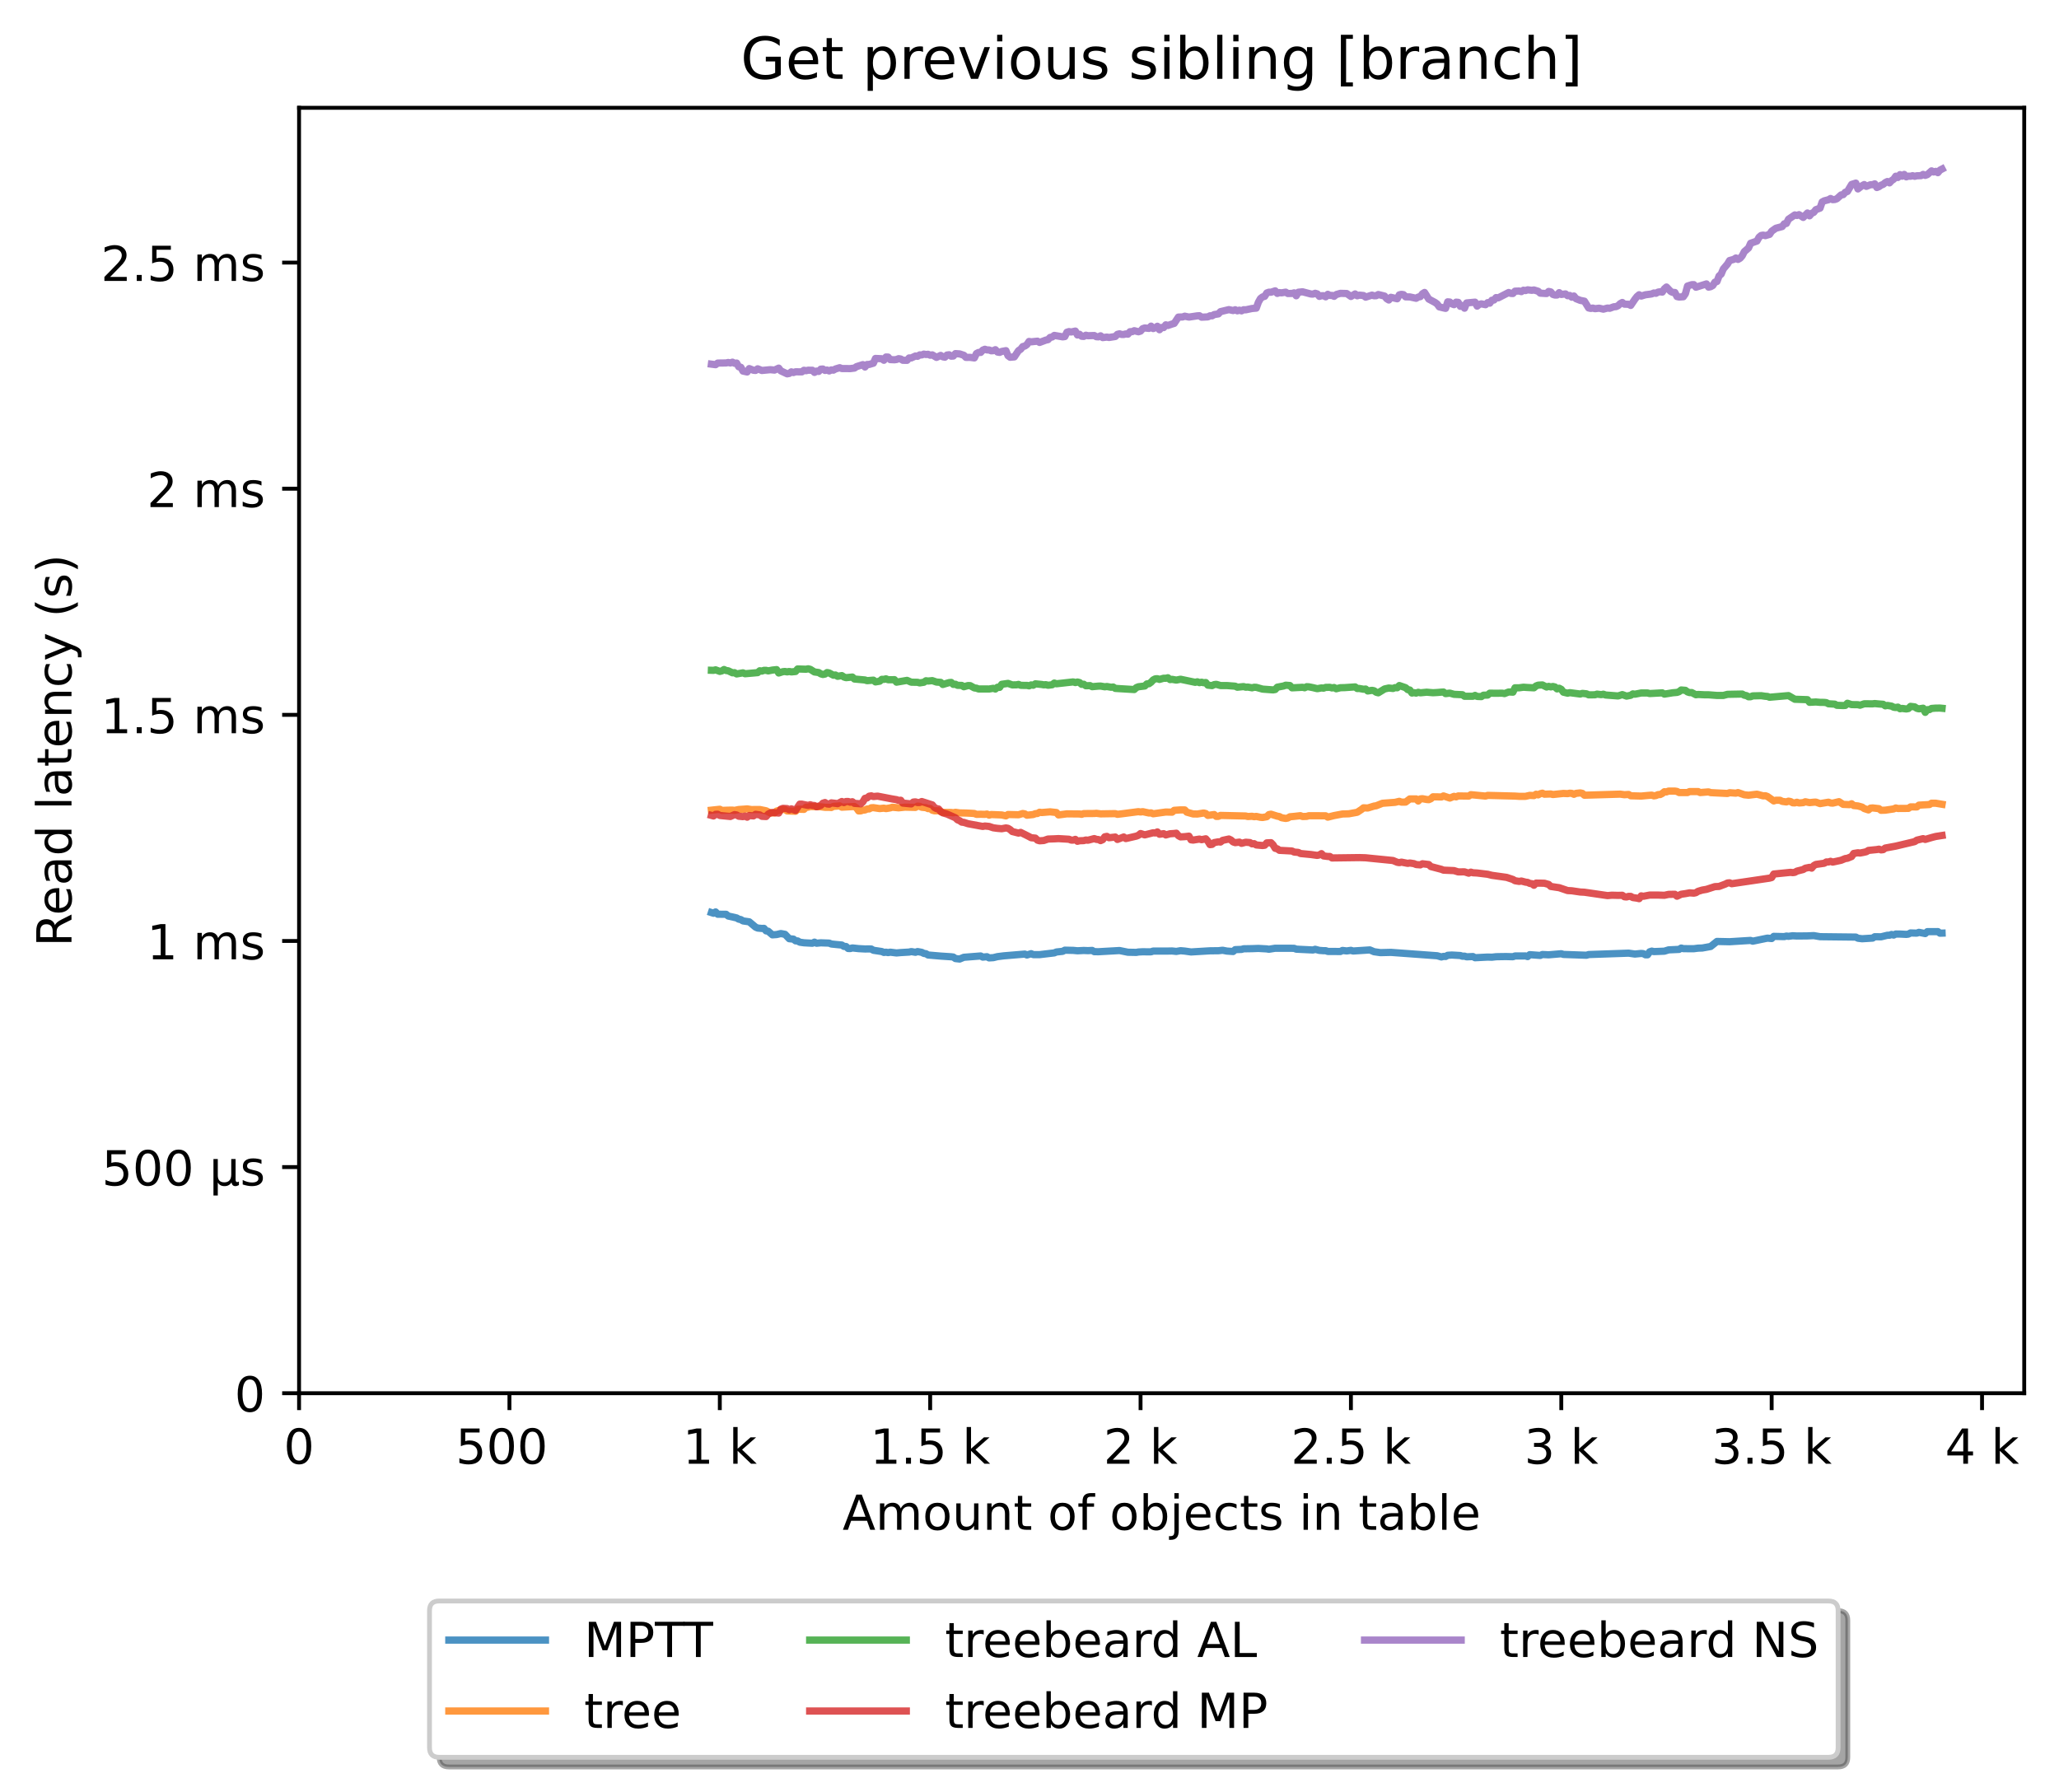 <?xml version="1.0" encoding="utf-8" standalone="no"?>
<!DOCTYPE svg PUBLIC "-//W3C//DTD SVG 1.1//EN"
  "http://www.w3.org/Graphics/SVG/1.1/DTD/svg11.dtd">
<!-- Created with matplotlib (https://matplotlib.org/) -->
<svg height="371.002pt" version="1.1" viewBox="0 0 426.229 371.002" width="426.229pt" xmlns="http://www.w3.org/2000/svg" xmlns:xlink="http://www.w3.org/1999/xlink">
 <defs>
  <style type="text/css">*{stroke-linecap:butt;stroke-linejoin:round;}</style>
 </defs>
 <g id="figure_1">
  <g id="patch_1">
   <path d="M 0 371.002 
L 426.229 371.002 
L 426.229 0 
L 0 0 
z
" style="fill:#ffffff;"/>
  </g>
  <g id="axes_1">
   <g id="patch_2">
    <path d="M 61.909 288.43 
L 419.029 288.43 
L 419.029 22.318 
L 61.909 22.318 
z
" style="fill:#ffffff;"/>
   </g>
   <g id="matplotlib.axis_1">
    <g id="xtick_1">
     <g id="line2d_1">
      <defs>
       <path d="M 0 0 
L 0 3.5 
" id="m0b76e11cf6" style="stroke:#000000;stroke-width:0.8;"/>
      </defs>
      <g>
       <use style="stroke:#000000;stroke-width:0.8;" x="61.909" xlink:href="#m0b76e11cf6" y="288.43"/>
      </g>
     </g>
     <g id="text_1">
      <!-- 0 -->
      <g transform="translate(58.728 303.029)scale(0.1 -0.1)">
       <defs>
        <path d="M 31.781 66.406 
Q 24.172 66.406 20.328 58.906 
Q 16.5 51.422 16.5 36.375 
Q 16.5 21.391 20.328 13.891 
Q 24.172 6.391 31.781 6.391 
Q 39.453 6.391 43.281 13.891 
Q 47.125 21.391 47.125 36.375 
Q 47.125 51.422 43.281 58.906 
Q 39.453 66.406 31.781 66.406 
z
M 31.781 74.219 
Q 44.047 74.219 50.516 64.516 
Q 56.984 54.828 56.984 36.375 
Q 56.984 17.969 50.516 8.266 
Q 44.047 -1.422 31.781 -1.422 
Q 19.531 -1.422 13.062 8.266 
Q 6.594 17.969 6.594 36.375 
Q 6.594 54.828 13.062 64.516 
Q 19.531 74.219 31.781 74.219 
z
" id="DejaVuSans-48"/>
       </defs>
       <use xlink:href="#DejaVuSans-48"/>
      </g>
     </g>
    </g>
    <g id="xtick_2">
     <g id="line2d_2">
      <g>
       <use style="stroke:#000000;stroke-width:0.8;" x="105.458" xlink:href="#m0b76e11cf6" y="288.43"/>
      </g>
     </g>
     <g id="text_2">
      <!-- 500  -->
      <g transform="translate(94.325 303.029)scale(0.1 -0.1)">
       <defs>
        <path d="M 10.797 72.906 
L 49.516 72.906 
L 49.516 64.594 
L 19.828 64.594 
L 19.828 46.734 
Q 21.969 47.469 24.109 47.828 
Q 26.266 48.188 28.422 48.188 
Q 40.625 48.188 47.75 41.5 
Q 54.891 34.812 54.891 23.391 
Q 54.891 11.625 47.562 5.094 
Q 40.234 -1.422 26.906 -1.422 
Q 22.312 -1.422 17.547 -0.641 
Q 12.797 0.141 7.719 1.703 
L 7.719 11.625 
Q 12.109 9.234 16.797 8.062 
Q 21.484 6.891 26.703 6.891 
Q 35.156 6.891 40.078 11.328 
Q 45.016 15.766 45.016 23.391 
Q 45.016 31 40.078 35.438 
Q 35.156 39.891 26.703 39.891 
Q 22.75 39.891 18.812 39.016 
Q 14.891 38.141 10.797 36.281 
z
" id="DejaVuSans-53"/>
        <path id="DejaVuSans-32"/>
       </defs>
       <use xlink:href="#DejaVuSans-53"/>
       <use x="63.623" xlink:href="#DejaVuSans-48"/>
       <use x="127.246" xlink:href="#DejaVuSans-48"/>
       <use x="190.869" xlink:href="#DejaVuSans-32"/>
      </g>
     </g>
    </g>
    <g id="xtick_3">
     <g id="line2d_3">
      <g>
       <use style="stroke:#000000;stroke-width:0.8;" x="149.007" xlink:href="#m0b76e11cf6" y="288.43"/>
      </g>
     </g>
     <g id="text_3">
      <!-- 1 k -->
      <g transform="translate(141.341 303.029)scale(0.1 -0.1)">
       <defs>
        <path d="M 12.406 8.297 
L 28.516 8.297 
L 28.516 63.922 
L 10.984 60.406 
L 10.984 69.391 
L 28.422 72.906 
L 38.281 72.906 
L 38.281 8.297 
L 54.391 8.297 
L 54.391 0 
L 12.406 0 
z
" id="DejaVuSans-49"/>
        <path d="M 9.078 75.984 
L 18.109 75.984 
L 18.109 31.109 
L 44.922 54.688 
L 56.391 54.688 
L 27.391 29.109 
L 57.625 0 
L 45.906 0 
L 18.109 26.703 
L 18.109 0 
L 9.078 0 
z
" id="DejaVuSans-107"/>
       </defs>
       <use xlink:href="#DejaVuSans-49"/>
       <use x="63.623" xlink:href="#DejaVuSans-32"/>
       <use x="95.41" xlink:href="#DejaVuSans-107"/>
      </g>
     </g>
    </g>
    <g id="xtick_4">
     <g id="line2d_4">
      <g>
       <use style="stroke:#000000;stroke-width:0.8;" x="192.555" xlink:href="#m0b76e11cf6" y="288.43"/>
      </g>
     </g>
     <g id="text_4">
      <!-- 1.5 k -->
      <g transform="translate(180.119 303.029)scale(0.1 -0.1)">
       <defs>
        <path d="M 10.688 12.406 
L 21 12.406 
L 21 0 
L 10.688 0 
z
" id="DejaVuSans-46"/>
       </defs>
       <use xlink:href="#DejaVuSans-49"/>
       <use x="63.623" xlink:href="#DejaVuSans-46"/>
       <use x="95.41" xlink:href="#DejaVuSans-53"/>
       <use x="159.033" xlink:href="#DejaVuSans-32"/>
       <use x="190.82" xlink:href="#DejaVuSans-107"/>
      </g>
     </g>
    </g>
    <g id="xtick_5">
     <g id="line2d_5">
      <g>
       <use style="stroke:#000000;stroke-width:0.8;" x="236.104" xlink:href="#m0b76e11cf6" y="288.43"/>
      </g>
     </g>
     <g id="text_5">
      <!-- 2 k -->
      <g transform="translate(228.438 303.029)scale(0.1 -0.1)">
       <defs>
        <path d="M 19.188 8.297 
L 53.609 8.297 
L 53.609 0 
L 7.328 0 
L 7.328 8.297 
Q 12.938 14.109 22.625 23.891 
Q 32.328 33.688 34.812 36.531 
Q 39.547 41.844 41.422 45.531 
Q 43.312 49.219 43.312 52.781 
Q 43.312 58.594 39.234 62.25 
Q 35.156 65.922 28.609 65.922 
Q 23.969 65.922 18.812 64.312 
Q 13.672 62.703 7.812 59.422 
L 7.812 69.391 
Q 13.766 71.781 18.938 73 
Q 24.125 74.219 28.422 74.219 
Q 39.75 74.219 46.484 68.547 
Q 53.219 62.891 53.219 53.422 
Q 53.219 48.922 51.531 44.891 
Q 49.859 40.875 45.406 35.406 
Q 44.188 33.984 37.641 27.219 
Q 31.109 20.453 19.188 8.297 
z
" id="DejaVuSans-50"/>
       </defs>
       <use xlink:href="#DejaVuSans-50"/>
       <use x="63.623" xlink:href="#DejaVuSans-32"/>
       <use x="95.41" xlink:href="#DejaVuSans-107"/>
      </g>
     </g>
    </g>
    <g id="xtick_6">
     <g id="line2d_6">
      <g>
       <use style="stroke:#000000;stroke-width:0.8;" x="279.652" xlink:href="#m0b76e11cf6" y="288.43"/>
      </g>
     </g>
     <g id="text_6">
      <!-- 2.5 k -->
      <g transform="translate(267.216 303.029)scale(0.1 -0.1)">
       <use xlink:href="#DejaVuSans-50"/>
       <use x="63.623" xlink:href="#DejaVuSans-46"/>
       <use x="95.41" xlink:href="#DejaVuSans-53"/>
       <use x="159.033" xlink:href="#DejaVuSans-32"/>
       <use x="190.82" xlink:href="#DejaVuSans-107"/>
      </g>
     </g>
    </g>
    <g id="xtick_7">
     <g id="line2d_7">
      <g>
       <use style="stroke:#000000;stroke-width:0.8;" x="323.201" xlink:href="#m0b76e11cf6" y="288.43"/>
      </g>
     </g>
     <g id="text_7">
      <!-- 3 k -->
      <g transform="translate(315.535 303.029)scale(0.1 -0.1)">
       <defs>
        <path d="M 40.578 39.312 
Q 47.656 37.797 51.625 33 
Q 55.609 28.219 55.609 21.188 
Q 55.609 10.406 48.188 4.484 
Q 40.766 -1.422 27.094 -1.422 
Q 22.516 -1.422 17.656 -0.516 
Q 12.797 0.391 7.625 2.203 
L 7.625 11.719 
Q 11.719 9.328 16.594 8.109 
Q 21.484 6.891 26.812 6.891 
Q 36.078 6.891 40.938 10.547 
Q 45.797 14.203 45.797 21.188 
Q 45.797 27.641 41.281 31.266 
Q 36.766 34.906 28.719 34.906 
L 20.219 34.906 
L 20.219 43.016 
L 29.109 43.016 
Q 36.375 43.016 40.234 45.922 
Q 44.094 48.828 44.094 54.297 
Q 44.094 59.906 40.109 62.906 
Q 36.141 65.922 28.719 65.922 
Q 24.656 65.922 20.016 65.031 
Q 15.375 64.156 9.812 62.312 
L 9.812 71.094 
Q 15.438 72.656 20.344 73.438 
Q 25.25 74.219 29.594 74.219 
Q 40.828 74.219 47.359 69.109 
Q 53.906 64.016 53.906 55.328 
Q 53.906 49.266 50.438 45.094 
Q 46.969 40.922 40.578 39.312 
z
" id="DejaVuSans-51"/>
       </defs>
       <use xlink:href="#DejaVuSans-51"/>
       <use x="63.623" xlink:href="#DejaVuSans-32"/>
       <use x="95.41" xlink:href="#DejaVuSans-107"/>
      </g>
     </g>
    </g>
    <g id="xtick_8">
     <g id="line2d_8">
      <g>
       <use style="stroke:#000000;stroke-width:0.8;" x="366.749" xlink:href="#m0b76e11cf6" y="288.43"/>
      </g>
     </g>
     <g id="text_8">
      <!-- 3.5 k -->
      <g transform="translate(354.313 303.029)scale(0.1 -0.1)">
       <use xlink:href="#DejaVuSans-51"/>
       <use x="63.623" xlink:href="#DejaVuSans-46"/>
       <use x="95.41" xlink:href="#DejaVuSans-53"/>
       <use x="159.033" xlink:href="#DejaVuSans-32"/>
       <use x="190.82" xlink:href="#DejaVuSans-107"/>
      </g>
     </g>
    </g>
    <g id="xtick_9">
     <g id="line2d_9">
      <g>
       <use style="stroke:#000000;stroke-width:0.8;" x="410.298" xlink:href="#m0b76e11cf6" y="288.43"/>
      </g>
     </g>
     <g id="text_9">
      <!-- 4 k -->
      <g transform="translate(402.632 303.029)scale(0.1 -0.1)">
       <defs>
        <path d="M 37.797 64.312 
L 12.891 25.391 
L 37.797 25.391 
z
M 35.203 72.906 
L 47.609 72.906 
L 47.609 25.391 
L 58.016 25.391 
L 58.016 17.188 
L 47.609 17.188 
L 47.609 0 
L 37.797 0 
L 37.797 17.188 
L 4.891 17.188 
L 4.891 26.703 
z
" id="DejaVuSans-52"/>
       </defs>
       <use xlink:href="#DejaVuSans-52"/>
       <use x="63.623" xlink:href="#DejaVuSans-32"/>
       <use x="95.41" xlink:href="#DejaVuSans-107"/>
      </g>
     </g>
    </g>
    <g id="text_10">
     <!-- Amount of objects in table -->
     <g transform="translate(174.411 316.707)scale(0.1 -0.1)">
      <defs>
       <path d="M 34.188 63.188 
L 20.797 26.906 
L 47.609 26.906 
z
M 28.609 72.906 
L 39.797 72.906 
L 67.578 0 
L 57.328 0 
L 50.688 18.703 
L 17.828 18.703 
L 11.188 0 
L 0.781 0 
z
" id="DejaVuSans-65"/>
       <path d="M 52 44.188 
Q 55.375 50.25 60.062 53.125 
Q 64.75 56 71.094 56 
Q 79.641 56 84.281 50.016 
Q 88.922 44.047 88.922 33.016 
L 88.922 0 
L 79.891 0 
L 79.891 32.719 
Q 79.891 40.578 77.094 44.375 
Q 74.312 48.188 68.609 48.188 
Q 61.625 48.188 57.562 43.547 
Q 53.516 38.922 53.516 30.906 
L 53.516 0 
L 44.484 0 
L 44.484 32.719 
Q 44.484 40.625 41.703 44.406 
Q 38.922 48.188 33.109 48.188 
Q 26.219 48.188 22.156 43.531 
Q 18.109 38.875 18.109 30.906 
L 18.109 0 
L 9.078 0 
L 9.078 54.688 
L 18.109 54.688 
L 18.109 46.188 
Q 21.188 51.219 25.484 53.609 
Q 29.781 56 35.688 56 
Q 41.656 56 45.828 52.969 
Q 50 49.953 52 44.188 
z
" id="DejaVuSans-109"/>
       <path d="M 30.609 48.391 
Q 23.391 48.391 19.188 42.75 
Q 14.984 37.109 14.984 27.297 
Q 14.984 17.484 19.156 11.844 
Q 23.344 6.203 30.609 6.203 
Q 37.797 6.203 41.984 11.859 
Q 46.188 17.531 46.188 27.297 
Q 46.188 37.016 41.984 42.703 
Q 37.797 48.391 30.609 48.391 
z
M 30.609 56 
Q 42.328 56 49.016 48.375 
Q 55.719 40.766 55.719 27.297 
Q 55.719 13.875 49.016 6.219 
Q 42.328 -1.422 30.609 -1.422 
Q 18.844 -1.422 12.172 6.219 
Q 5.516 13.875 5.516 27.297 
Q 5.516 40.766 12.172 48.375 
Q 18.844 56 30.609 56 
z
" id="DejaVuSans-111"/>
       <path d="M 8.5 21.578 
L 8.5 54.688 
L 17.484 54.688 
L 17.484 21.922 
Q 17.484 14.156 20.5 10.266 
Q 23.531 6.391 29.594 6.391 
Q 36.859 6.391 41.078 11.031 
Q 45.312 15.672 45.312 23.688 
L 45.312 54.688 
L 54.297 54.688 
L 54.297 0 
L 45.312 0 
L 45.312 8.406 
Q 42.047 3.422 37.719 1 
Q 33.406 -1.422 27.688 -1.422 
Q 18.266 -1.422 13.375 4.438 
Q 8.5 10.297 8.5 21.578 
z
M 31.109 56 
z
" id="DejaVuSans-117"/>
       <path d="M 54.891 33.016 
L 54.891 0 
L 45.906 0 
L 45.906 32.719 
Q 45.906 40.484 42.875 44.328 
Q 39.844 48.188 33.797 48.188 
Q 26.516 48.188 22.312 43.547 
Q 18.109 38.922 18.109 30.906 
L 18.109 0 
L 9.078 0 
L 9.078 54.688 
L 18.109 54.688 
L 18.109 46.188 
Q 21.344 51.125 25.703 53.562 
Q 30.078 56 35.797 56 
Q 45.219 56 50.047 50.172 
Q 54.891 44.344 54.891 33.016 
z
" id="DejaVuSans-110"/>
       <path d="M 18.312 70.219 
L 18.312 54.688 
L 36.812 54.688 
L 36.812 47.703 
L 18.312 47.703 
L 18.312 18.016 
Q 18.312 11.328 20.141 9.422 
Q 21.969 7.516 27.594 7.516 
L 36.812 7.516 
L 36.812 0 
L 27.594 0 
Q 17.188 0 13.234 3.875 
Q 9.281 7.766 9.281 18.016 
L 9.281 47.703 
L 2.688 47.703 
L 2.688 54.688 
L 9.281 54.688 
L 9.281 70.219 
z
" id="DejaVuSans-116"/>
       <path d="M 37.109 75.984 
L 37.109 68.5 
L 28.516 68.5 
Q 23.688 68.5 21.797 66.547 
Q 19.922 64.594 19.922 59.516 
L 19.922 54.688 
L 34.719 54.688 
L 34.719 47.703 
L 19.922 47.703 
L 19.922 0 
L 10.891 0 
L 10.891 47.703 
L 2.297 47.703 
L 2.297 54.688 
L 10.891 54.688 
L 10.891 58.5 
Q 10.891 67.625 15.141 71.797 
Q 19.391 75.984 28.609 75.984 
z
" id="DejaVuSans-102"/>
       <path d="M 48.688 27.297 
Q 48.688 37.203 44.609 42.844 
Q 40.531 48.484 33.406 48.484 
Q 26.266 48.484 22.188 42.844 
Q 18.109 37.203 18.109 27.297 
Q 18.109 17.391 22.188 11.75 
Q 26.266 6.109 33.406 6.109 
Q 40.531 6.109 44.609 11.75 
Q 48.688 17.391 48.688 27.297 
z
M 18.109 46.391 
Q 20.953 51.266 25.266 53.625 
Q 29.594 56 35.594 56 
Q 45.562 56 51.781 48.094 
Q 58.016 40.188 58.016 27.297 
Q 58.016 14.406 51.781 6.484 
Q 45.562 -1.422 35.594 -1.422 
Q 29.594 -1.422 25.266 0.953 
Q 20.953 3.328 18.109 8.203 
L 18.109 0 
L 9.078 0 
L 9.078 75.984 
L 18.109 75.984 
z
" id="DejaVuSans-98"/>
       <path d="M 9.422 54.688 
L 18.406 54.688 
L 18.406 -0.984 
Q 18.406 -11.422 14.422 -16.109 
Q 10.453 -20.797 1.609 -20.797 
L -1.812 -20.797 
L -1.812 -13.188 
L 0.594 -13.188 
Q 5.719 -13.188 7.562 -10.812 
Q 9.422 -8.453 9.422 -0.984 
z
M 9.422 75.984 
L 18.406 75.984 
L 18.406 64.594 
L 9.422 64.594 
z
" id="DejaVuSans-106"/>
       <path d="M 56.203 29.594 
L 56.203 25.203 
L 14.891 25.203 
Q 15.484 15.922 20.484 11.062 
Q 25.484 6.203 34.422 6.203 
Q 39.594 6.203 44.453 7.469 
Q 49.312 8.734 54.109 11.281 
L 54.109 2.781 
Q 49.266 0.734 44.188 -0.344 
Q 39.109 -1.422 33.891 -1.422 
Q 20.797 -1.422 13.156 6.188 
Q 5.516 13.812 5.516 26.812 
Q 5.516 40.234 12.766 48.109 
Q 20.016 56 32.328 56 
Q 43.359 56 49.781 48.891 
Q 56.203 41.797 56.203 29.594 
z
M 47.219 32.234 
Q 47.125 39.594 43.094 43.984 
Q 39.062 48.391 32.422 48.391 
Q 24.906 48.391 20.391 44.141 
Q 15.875 39.891 15.188 32.172 
z
" id="DejaVuSans-101"/>
       <path d="M 48.781 52.594 
L 48.781 44.188 
Q 44.969 46.297 41.141 47.344 
Q 37.312 48.391 33.406 48.391 
Q 24.656 48.391 19.812 42.844 
Q 14.984 37.312 14.984 27.297 
Q 14.984 17.281 19.812 11.734 
Q 24.656 6.203 33.406 6.203 
Q 37.312 6.203 41.141 7.25 
Q 44.969 8.297 48.781 10.406 
L 48.781 2.094 
Q 45.016 0.344 40.984 -0.531 
Q 36.969 -1.422 32.422 -1.422 
Q 20.062 -1.422 12.781 6.344 
Q 5.516 14.109 5.516 27.297 
Q 5.516 40.672 12.859 48.328 
Q 20.219 56 33.016 56 
Q 37.156 56 41.109 55.141 
Q 45.062 54.297 48.781 52.594 
z
" id="DejaVuSans-99"/>
       <path d="M 44.281 53.078 
L 44.281 44.578 
Q 40.484 46.531 36.375 47.5 
Q 32.281 48.484 27.875 48.484 
Q 21.188 48.484 17.844 46.438 
Q 14.5 44.391 14.5 40.281 
Q 14.5 37.156 16.891 35.375 
Q 19.281 33.594 26.516 31.984 
L 29.594 31.297 
Q 39.156 29.25 43.188 25.516 
Q 47.219 21.781 47.219 15.094 
Q 47.219 7.469 41.188 3.016 
Q 35.156 -1.422 24.609 -1.422 
Q 20.219 -1.422 15.453 -0.562 
Q 10.688 0.297 5.422 2 
L 5.422 11.281 
Q 10.406 8.688 15.234 7.391 
Q 20.062 6.109 24.812 6.109 
Q 31.156 6.109 34.562 8.281 
Q 37.984 10.453 37.984 14.406 
Q 37.984 18.062 35.516 20.016 
Q 33.062 21.969 24.703 23.781 
L 21.578 24.516 
Q 13.234 26.266 9.516 29.906 
Q 5.812 33.547 5.812 39.891 
Q 5.812 47.609 11.281 51.797 
Q 16.75 56 26.812 56 
Q 31.781 56 36.172 55.266 
Q 40.578 54.547 44.281 53.078 
z
" id="DejaVuSans-115"/>
       <path d="M 9.422 54.688 
L 18.406 54.688 
L 18.406 0 
L 9.422 0 
z
M 9.422 75.984 
L 18.406 75.984 
L 18.406 64.594 
L 9.422 64.594 
z
" id="DejaVuSans-105"/>
       <path d="M 34.281 27.484 
Q 23.391 27.484 19.188 25 
Q 14.984 22.516 14.984 16.5 
Q 14.984 11.719 18.141 8.906 
Q 21.297 6.109 26.703 6.109 
Q 34.188 6.109 38.703 11.406 
Q 43.219 16.703 43.219 25.484 
L 43.219 27.484 
z
M 52.203 31.203 
L 52.203 0 
L 43.219 0 
L 43.219 8.297 
Q 40.141 3.328 35.547 0.953 
Q 30.953 -1.422 24.312 -1.422 
Q 15.922 -1.422 10.953 3.297 
Q 6 8.016 6 15.922 
Q 6 25.141 12.172 29.828 
Q 18.359 34.516 30.609 34.516 
L 43.219 34.516 
L 43.219 35.406 
Q 43.219 41.609 39.141 45 
Q 35.062 48.391 27.688 48.391 
Q 23 48.391 18.547 47.266 
Q 14.109 46.141 10.016 43.891 
L 10.016 52.203 
Q 14.938 54.109 19.578 55.047 
Q 24.219 56 28.609 56 
Q 40.484 56 46.344 49.844 
Q 52.203 43.703 52.203 31.203 
z
" id="DejaVuSans-97"/>
       <path d="M 9.422 75.984 
L 18.406 75.984 
L 18.406 0 
L 9.422 0 
z
" id="DejaVuSans-108"/>
      </defs>
      <use xlink:href="#DejaVuSans-65"/>
      <use x="68.408" xlink:href="#DejaVuSans-109"/>
      <use x="165.82" xlink:href="#DejaVuSans-111"/>
      <use x="227.002" xlink:href="#DejaVuSans-117"/>
      <use x="290.381" xlink:href="#DejaVuSans-110"/>
      <use x="353.76" xlink:href="#DejaVuSans-116"/>
      <use x="392.969" xlink:href="#DejaVuSans-32"/>
      <use x="424.756" xlink:href="#DejaVuSans-111"/>
      <use x="485.938" xlink:href="#DejaVuSans-102"/>
      <use x="521.143" xlink:href="#DejaVuSans-32"/>
      <use x="552.93" xlink:href="#DejaVuSans-111"/>
      <use x="614.111" xlink:href="#DejaVuSans-98"/>
      <use x="677.588" xlink:href="#DejaVuSans-106"/>
      <use x="705.371" xlink:href="#DejaVuSans-101"/>
      <use x="766.895" xlink:href="#DejaVuSans-99"/>
      <use x="821.875" xlink:href="#DejaVuSans-116"/>
      <use x="861.084" xlink:href="#DejaVuSans-115"/>
      <use x="913.184" xlink:href="#DejaVuSans-32"/>
      <use x="944.971" xlink:href="#DejaVuSans-105"/>
      <use x="972.754" xlink:href="#DejaVuSans-110"/>
      <use x="1036.133" xlink:href="#DejaVuSans-32"/>
      <use x="1067.92" xlink:href="#DejaVuSans-116"/>
      <use x="1107.129" xlink:href="#DejaVuSans-97"/>
      <use x="1168.408" xlink:href="#DejaVuSans-98"/>
      <use x="1231.885" xlink:href="#DejaVuSans-108"/>
      <use x="1259.668" xlink:href="#DejaVuSans-101"/>
     </g>
    </g>
   </g>
   <g id="matplotlib.axis_2">
    <g id="ytick_1">
     <g id="line2d_10">
      <defs>
       <path d="M 0 0 
L -3.5 0 
" id="m3b8dc0013a" style="stroke:#000000;stroke-width:0.8;"/>
      </defs>
      <g>
       <use style="stroke:#000000;stroke-width:0.8;" x="61.909" xlink:href="#m3b8dc0013a" y="288.43"/>
      </g>
     </g>
     <g id="text_11">
      <!-- 0 -->
      <g transform="translate(48.547 292.229)scale(0.1 -0.1)">
       <use xlink:href="#DejaVuSans-48"/>
      </g>
     </g>
    </g>
    <g id="ytick_2">
     <g id="line2d_11">
      <g>
       <use style="stroke:#000000;stroke-width:0.8;" x="61.909" xlink:href="#m3b8dc0013a" y="241.617"/>
      </g>
     </g>
     <g id="text_12">
      <!-- 500 µs -->
      <g transform="translate(21.072 245.416)scale(0.1 -0.1)">
       <defs>
        <path d="M 8.5 -20.797 
L 8.5 54.688 
L 17.484 54.688 
L 17.484 20.703 
Q 17.484 13.625 20.844 10 
Q 24.219 6.391 30.812 6.391 
Q 38.031 6.391 41.672 10.484 
Q 45.312 14.594 45.312 22.797 
L 45.312 54.688 
L 54.297 54.688 
L 54.297 12.594 
Q 54.297 9.672 55.141 8.281 
Q 56 6.891 57.812 6.891 
Q 58.25 6.891 59.031 7.156 
Q 59.812 7.422 61.188 8.016 
L 61.188 0.781 
Q 59.188 -0.344 57.391 -0.875 
Q 55.609 -1.422 53.906 -1.422 
Q 50.531 -1.422 48.531 0.484 
Q 46.531 2.391 45.797 6.297 
Q 43.359 2.438 39.812 0.5 
Q 36.281 -1.422 31.5 -1.422 
Q 26.516 -1.422 23.016 0.484 
Q 19.531 2.391 17.484 6.203 
L 17.484 -20.797 
z
" id="DejaVuSans-181"/>
       </defs>
       <use xlink:href="#DejaVuSans-53"/>
       <use x="63.623" xlink:href="#DejaVuSans-48"/>
       <use x="127.246" xlink:href="#DejaVuSans-48"/>
       <use x="190.869" xlink:href="#DejaVuSans-32"/>
       <use x="222.656" xlink:href="#DejaVuSans-181"/>
       <use x="286.279" xlink:href="#DejaVuSans-115"/>
      </g>
     </g>
    </g>
    <g id="ytick_3">
     <g id="line2d_12">
      <g>
       <use style="stroke:#000000;stroke-width:0.8;" x="61.909" xlink:href="#m3b8dc0013a" y="194.804"/>
      </g>
     </g>
     <g id="text_13">
      <!-- 1 ms -->
      <g transform="translate(30.419 198.603)scale(0.1 -0.1)">
       <use xlink:href="#DejaVuSans-49"/>
       <use x="63.623" xlink:href="#DejaVuSans-32"/>
       <use x="95.41" xlink:href="#DejaVuSans-109"/>
       <use x="192.822" xlink:href="#DejaVuSans-115"/>
      </g>
     </g>
    </g>
    <g id="ytick_4">
     <g id="line2d_13">
      <g>
       <use style="stroke:#000000;stroke-width:0.8;" x="61.909" xlink:href="#m3b8dc0013a" y="147.99"/>
      </g>
     </g>
     <g id="text_14">
      <!-- 1.5 ms -->
      <g transform="translate(20.878 151.79)scale(0.1 -0.1)">
       <use xlink:href="#DejaVuSans-49"/>
       <use x="63.623" xlink:href="#DejaVuSans-46"/>
       <use x="95.41" xlink:href="#DejaVuSans-53"/>
       <use x="159.033" xlink:href="#DejaVuSans-32"/>
       <use x="190.82" xlink:href="#DejaVuSans-109"/>
       <use x="288.232" xlink:href="#DejaVuSans-115"/>
      </g>
     </g>
    </g>
    <g id="ytick_5">
     <g id="line2d_14">
      <g>
       <use style="stroke:#000000;stroke-width:0.8;" x="61.909" xlink:href="#m3b8dc0013a" y="101.177"/>
      </g>
     </g>
     <g id="text_15">
      <!-- 2 ms -->
      <g transform="translate(30.419 104.976)scale(0.1 -0.1)">
       <use xlink:href="#DejaVuSans-50"/>
       <use x="63.623" xlink:href="#DejaVuSans-32"/>
       <use x="95.41" xlink:href="#DejaVuSans-109"/>
       <use x="192.822" xlink:href="#DejaVuSans-115"/>
      </g>
     </g>
    </g>
    <g id="ytick_6">
     <g id="line2d_15">
      <g>
       <use style="stroke:#000000;stroke-width:0.8;" x="61.909" xlink:href="#m3b8dc0013a" y="54.364"/>
      </g>
     </g>
     <g id="text_16">
      <!-- 2.5 ms -->
      <g transform="translate(20.878 58.163)scale(0.1 -0.1)">
       <use xlink:href="#DejaVuSans-50"/>
       <use x="63.623" xlink:href="#DejaVuSans-46"/>
       <use x="95.41" xlink:href="#DejaVuSans-53"/>
       <use x="159.033" xlink:href="#DejaVuSans-32"/>
       <use x="190.82" xlink:href="#DejaVuSans-109"/>
       <use x="288.232" xlink:href="#DejaVuSans-115"/>
      </g>
     </g>
    </g>
    <g id="text_17">
     <!-- Read latency (s) -->
     <g transform="translate(14.798 195.99)rotate(-90)scale(0.1 -0.1)">
      <defs>
       <path d="M 44.391 34.188 
Q 47.562 33.109 50.562 29.594 
Q 53.562 26.078 56.594 19.922 
L 66.609 0 
L 56 0 
L 46.688 18.703 
Q 43.062 26.031 39.672 28.422 
Q 36.281 30.812 30.422 30.812 
L 19.672 30.812 
L 19.672 0 
L 9.812 0 
L 9.812 72.906 
L 32.078 72.906 
Q 44.578 72.906 50.734 67.672 
Q 56.891 62.453 56.891 51.906 
Q 56.891 45.016 53.688 40.469 
Q 50.484 35.938 44.391 34.188 
z
M 19.672 64.797 
L 19.672 38.922 
L 32.078 38.922 
Q 39.203 38.922 42.844 42.219 
Q 46.484 45.516 46.484 51.906 
Q 46.484 58.297 42.844 61.547 
Q 39.203 64.797 32.078 64.797 
z
" id="DejaVuSans-82"/>
       <path d="M 45.406 46.391 
L 45.406 75.984 
L 54.391 75.984 
L 54.391 0 
L 45.406 0 
L 45.406 8.203 
Q 42.578 3.328 38.25 0.953 
Q 33.938 -1.422 27.875 -1.422 
Q 17.969 -1.422 11.734 6.484 
Q 5.516 14.406 5.516 27.297 
Q 5.516 40.188 11.734 48.094 
Q 17.969 56 27.875 56 
Q 33.938 56 38.25 53.625 
Q 42.578 51.266 45.406 46.391 
z
M 14.797 27.297 
Q 14.797 17.391 18.875 11.75 
Q 22.953 6.109 30.078 6.109 
Q 37.203 6.109 41.297 11.75 
Q 45.406 17.391 45.406 27.297 
Q 45.406 37.203 41.297 42.844 
Q 37.203 48.484 30.078 48.484 
Q 22.953 48.484 18.875 42.844 
Q 14.797 37.203 14.797 27.297 
z
" id="DejaVuSans-100"/>
       <path d="M 32.172 -5.078 
Q 28.375 -14.844 24.75 -17.812 
Q 21.141 -20.797 15.094 -20.797 
L 7.906 -20.797 
L 7.906 -13.281 
L 13.188 -13.281 
Q 16.891 -13.281 18.938 -11.516 
Q 21 -9.766 23.484 -3.219 
L 25.094 0.875 
L 2.984 54.688 
L 12.5 54.688 
L 29.594 11.922 
L 46.688 54.688 
L 56.203 54.688 
z
" id="DejaVuSans-121"/>
       <path d="M 31 75.875 
Q 24.469 64.656 21.281 53.656 
Q 18.109 42.672 18.109 31.391 
Q 18.109 20.125 21.312 9.062 
Q 24.516 -2 31 -13.188 
L 23.188 -13.188 
Q 15.875 -1.703 12.234 9.375 
Q 8.594 20.453 8.594 31.391 
Q 8.594 42.281 12.203 53.312 
Q 15.828 64.359 23.188 75.875 
z
" id="DejaVuSans-40"/>
       <path d="M 8.016 75.875 
L 15.828 75.875 
Q 23.141 64.359 26.781 53.312 
Q 30.422 42.281 30.422 31.391 
Q 30.422 20.453 26.781 9.375 
Q 23.141 -1.703 15.828 -13.188 
L 8.016 -13.188 
Q 14.5 -2 17.703 9.062 
Q 20.906 20.125 20.906 31.391 
Q 20.906 42.672 17.703 53.656 
Q 14.5 64.656 8.016 75.875 
z
" id="DejaVuSans-41"/>
      </defs>
      <use xlink:href="#DejaVuSans-82"/>
      <use x="64.982" xlink:href="#DejaVuSans-101"/>
      <use x="126.506" xlink:href="#DejaVuSans-97"/>
      <use x="187.785" xlink:href="#DejaVuSans-100"/>
      <use x="251.262" xlink:href="#DejaVuSans-32"/>
      <use x="283.049" xlink:href="#DejaVuSans-108"/>
      <use x="310.832" xlink:href="#DejaVuSans-97"/>
      <use x="372.111" xlink:href="#DejaVuSans-116"/>
      <use x="411.32" xlink:href="#DejaVuSans-101"/>
      <use x="472.844" xlink:href="#DejaVuSans-110"/>
      <use x="536.223" xlink:href="#DejaVuSans-99"/>
      <use x="591.203" xlink:href="#DejaVuSans-121"/>
      <use x="650.383" xlink:href="#DejaVuSans-32"/>
      <use x="682.17" xlink:href="#DejaVuSans-40"/>
      <use x="721.184" xlink:href="#DejaVuSans-115"/>
      <use x="773.283" xlink:href="#DejaVuSans-41"/>
     </g>
    </g>
   </g>
   <g id="line2d_16">
    <path clip-path="url(#pb059f01807)" d="M 147.265 188.922 
L 147.7 189.063 
L 148.136 188.793 
L 148.571 189.269 
L 150.313 189.282 
L 150.748 189.642 
L 152.49 190.035 
L 152.926 190.29 
L 153.361 190.375 
L 153.797 190.652 
L 154.668 190.777 
L 155.103 190.842 
L 156.41 191.94 
L 156.845 192.132 
L 157.716 192.212 
L 158.152 192.193 
L 158.587 192.713 
L 159.023 192.784 
L 159.894 193.537 
L 160.765 193.473 
L 161.636 193.267 
L 162.507 193.429 
L 163.378 194.336 
L 164.249 194.423 
L 164.684 194.775 
L 165.119 194.793 
L 165.555 195.055 
L 166.426 195.18 
L 168.168 195.276 
L 168.603 195.047 
L 169.039 195.273 
L 169.91 195.188 
L 171.652 195.249 
L 172.087 195.433 
L 173.394 195.566 
L 174.265 195.645 
L 174.7 195.928 
L 175.136 195.949 
L 175.571 196.361 
L 176.007 196.375 
L 176.442 196.248 
L 177.749 196.391 
L 179.055 196.46 
L 179.926 196.452 
L 180.361 196.469 
L 180.797 196.73 
L 182.539 196.991 
L 182.974 197.179 
L 183.41 197.127 
L 183.845 197.214 
L 184.281 197.125 
L 185.587 197.284 
L 186.458 197.206 
L 188.2 197.104 
L 188.636 197.001 
L 189.507 197.15 
L 189.942 196.999 
L 190.813 197.158 
L 191.249 197.385 
L 191.684 197.44 
L 192.12 197.708 
L 194.732 197.934 
L 196.91 198.078 
L 197.345 198.133 
L 197.781 198.446 
L 198.652 198.545 
L 199.523 198.183 
L 203.007 197.909 
L 203.442 198.146 
L 204.313 198.064 
L 204.749 198.31 
L 205.62 198.26 
L 206.491 198.045 
L 207.797 197.881 
L 212.152 197.517 
L 212.587 197.708 
L 213.458 197.438 
L 213.894 197.629 
L 215.2 197.635 
L 218.249 197.274 
L 218.684 197.086 
L 219.991 196.948 
L 220.426 196.713 
L 222.168 196.752 
L 223.039 196.835 
L 224.346 196.77 
L 225.216 196.806 
L 226.087 196.761 
L 226.523 197.017 
L 227.394 197.031 
L 231.749 196.784 
L 233.491 197.136 
L 235.233 197.17 
L 235.668 197.087 
L 236.539 197.041 
L 237.846 197.058 
L 238.281 197.046 
L 238.717 196.894 
L 241.765 196.892 
L 242.636 196.875 
L 243.507 196.969 
L 244.378 196.817 
L 245.249 196.893 
L 246.555 197.078 
L 250.475 196.841 
L 252.217 196.823 
L 253.088 196.725 
L 253.959 196.894 
L 255.265 196.986 
L 255.7 196.599 
L 257.007 196.551 
L 257.442 196.423 
L 259.184 196.395 
L 260.491 196.346 
L 262.233 196.445 
L 262.668 196.521 
L 263.975 196.311 
L 267.023 196.317 
L 267.894 196.326 
L 268.33 196.501 
L 271.813 196.671 
L 272.249 196.528 
L 273.12 196.755 
L 273.991 196.819 
L 274.426 196.81 
L 274.862 196.97 
L 277.475 196.985 
L 277.91 196.765 
L 278.781 196.869 
L 279.652 196.744 
L 280.088 196.882 
L 283.572 196.658 
L 284.443 197.03 
L 285.749 197.219 
L 287.926 197.165 
L 297.507 197.865 
L 298.378 198.116 
L 298.814 197.994 
L 299.249 198.019 
L 299.685 197.767 
L 300.556 197.717 
L 302.297 197.816 
L 302.733 197.966 
L 303.168 197.943 
L 303.604 198.087 
L 304.91 198.029 
L 305.346 198.274 
L 307.959 198.139 
L 308.83 198.166 
L 309.701 198.065 
L 311.007 198.039 
L 311.878 198.033 
L 313.185 198.066 
L 313.62 197.909 
L 315.798 197.9 
L 316.233 198.037 
L 316.668 197.639 
L 318.846 197.8 
L 319.281 197.607 
L 320.588 197.672 
L 323.201 197.448 
L 323.636 197.59 
L 328.427 197.759 
L 328.862 197.616 
L 337.136 197.329 
L 338.443 197.513 
L 339.749 197.386 
L 340.185 197.431 
L 340.62 197.666 
L 341.056 197.669 
L 341.491 197.046 
L 341.927 196.905 
L 342.362 197.004 
L 344.54 196.918 
L 345.411 196.647 
L 347.588 196.547 
L 348.023 196.272 
L 348.459 196.391 
L 349.765 196.408 
L 350.636 196.406 
L 351.507 196.293 
L 352.378 196.264 
L 354.12 195.948 
L 355.427 194.903 
L 358.04 194.96 
L 362.394 194.689 
L 362.83 194.847 
L 365.878 194.217 
L 366.749 194.299 
L 367.185 193.851 
L 369.362 193.901 
L 369.798 193.788 
L 370.233 193.839 
L 371.104 193.726 
L 371.975 193.776 
L 374.153 193.754 
L 375.459 193.695 
L 376.765 193.917 
L 384.169 194 
L 384.604 194.238 
L 385.475 194.343 
L 387.653 194.21 
L 388.088 193.923 
L 389.395 193.942 
L 390.701 193.622 
L 391.137 193.621 
L 391.572 193.456 
L 392.007 193.585 
L 392.443 193.365 
L 393.314 193.374 
L 394.62 193.44 
L 395.056 193.385 
L 395.491 193.144 
L 396.798 193.184 
L 397.233 193.015 
L 398.54 193.271 
L 398.975 192.872 
L 401.153 192.865 
L 401.588 193.196 
L 402.024 193.18 
L 402.024 193.18 
" style="fill:none;stroke:#1f77b4;stroke-linecap:square;stroke-opacity:0.8;stroke-width:1.5;"/>
   </g>
   <g id="line2d_17">
    <path clip-path="url(#pb059f01807)" d="M 147.265 167.726 
L 149.007 167.538 
L 149.442 167.776 
L 150.748 167.725 
L 151.619 167.717 
L 152.055 167.77 
L 152.926 167.591 
L 154.232 167.503 
L 154.668 167.462 
L 155.539 167.601 
L 157.281 167.589 
L 158.587 167.853 
L 159.458 168.296 
L 160.329 168.3 
L 160.765 167.906 
L 162.071 167.561 
L 162.507 167.605 
L 162.942 167.884 
L 164.684 167.951 
L 165.119 167.522 
L 166.426 167.56 
L 166.861 167.116 
L 167.297 167.102 
L 167.732 166.974 
L 169.91 167.022 
L 170.781 167.136 
L 171.652 167.141 
L 172.087 167.172 
L 172.523 166.944 
L 173.829 166.842 
L 174.265 167.108 
L 176.878 166.963 
L 177.313 167.271 
L 177.749 167.884 
L 178.184 167.871 
L 178.62 167.717 
L 179.055 167.687 
L 179.49 167.479 
L 179.926 167.47 
L 180.361 167.232 
L 180.797 167.205 
L 182.103 167.4 
L 182.974 167.308 
L 183.41 167.404 
L 184.281 167.254 
L 184.716 167.12 
L 186.023 167.241 
L 187.329 167.104 
L 189.507 167.151 
L 189.942 166.889 
L 190.378 166.932 
L 190.813 167.129 
L 191.684 167.21 
L 192.12 167.408 
L 192.555 167.372 
L 192.991 167.734 
L 193.426 167.851 
L 194.297 167.848 
L 195.168 168.188 
L 196.91 168.202 
L 197.345 168.272 
L 197.781 168.165 
L 198.652 168.296 
L 199.958 168.32 
L 200.829 168.36 
L 201.7 168.414 
L 202.136 168.595 
L 203.007 168.57 
L 203.878 168.595 
L 204.313 168.528 
L 204.749 168.752 
L 205.184 168.626 
L 207.362 168.714 
L 208.233 168.906 
L 208.668 168.621 
L 210.845 168.675 
L 211.716 168.418 
L 212.152 168.493 
L 212.587 168.77 
L 213.894 168.625 
L 214.329 168.448 
L 214.765 168.412 
L 215.2 168.152 
L 215.636 168.215 
L 217.378 168.071 
L 218.684 168.209 
L 219.12 168.712 
L 220.862 168.484 
L 223.475 168.511 
L 223.91 168.585 
L 224.346 168.433 
L 226.523 168.415 
L 226.958 168.375 
L 227.829 168.49 
L 230.878 168.441 
L 231.313 168.585 
L 232.184 168.482 
L 235.668 168.033 
L 236.104 168.109 
L 236.539 168.031 
L 237.846 168.314 
L 238.281 168.287 
L 238.717 168.473 
L 241.329 168.111 
L 242.636 168.141 
L 243.071 167.757 
L 244.378 167.669 
L 245.249 167.673 
L 245.684 168.142 
L 246.991 168.509 
L 247.862 168.523 
L 249.168 168.315 
L 249.604 168.418 
L 250.039 168.81 
L 251.346 168.628 
L 251.781 169.019 
L 252.217 169.01 
L 252.652 168.809 
L 257.878 168.931 
L 258.313 169.042 
L 259.184 168.988 
L 259.62 169.079 
L 260.055 169.017 
L 260.926 169.202 
L 261.362 169.241 
L 262.233 169.083 
L 262.668 168.645 
L 263.104 168.559 
L 264.41 168.97 
L 264.846 169.045 
L 265.281 169.287 
L 266.152 169.438 
L 266.588 169.352 
L 267.023 169.092 
L 267.894 169.014 
L 269.201 168.866 
L 269.636 169.044 
L 270.507 169.011 
L 270.942 168.871 
L 274.426 168.889 
L 274.862 169.17 
L 276.168 168.842 
L 277.91 168.513 
L 279.217 168.479 
L 280.959 168.163 
L 281.83 167.584 
L 282.265 167.239 
L 283.136 167.281 
L 284.443 166.876 
L 284.878 166.817 
L 286.184 166.299 
L 288.797 166.102 
L 289.668 165.893 
L 290.104 166.064 
L 290.975 166.053 
L 291.846 165.396 
L 293.152 165.395 
L 293.588 165.831 
L 294.023 165.392 
L 294.459 165.352 
L 295.33 165.516 
L 295.765 165.554 
L 296.201 165.367 
L 296.636 164.959 
L 297.507 164.968 
L 298.378 164.999 
L 298.814 164.777 
L 300.12 165.221 
L 300.991 164.865 
L 301.426 164.971 
L 301.862 164.779 
L 304.039 164.809 
L 304.475 164.518 
L 307.523 164.808 
L 307.959 164.663 
L 313.62 164.807 
L 314.491 164.865 
L 315.798 164.86 
L 316.668 164.658 
L 317.539 164.709 
L 317.975 164.426 
L 318.41 164.559 
L 318.846 164.321 
L 319.281 164.209 
L 319.717 164.421 
L 321.023 164.372 
L 321.459 164.489 
L 323.636 164.26 
L 324.507 164.304 
L 324.943 164.214 
L 325.378 164.243 
L 325.814 164.444 
L 326.249 164.244 
L 327.12 164.154 
L 327.556 164.245 
L 327.991 164.63 
L 335.394 164.408 
L 336.265 164.528 
L 337.136 164.472 
L 337.572 164.745 
L 339.749 164.805 
L 341.056 164.682 
L 341.927 164.61 
L 342.362 164.762 
L 342.798 164.697 
L 343.233 164.504 
L 343.669 164.491 
L 344.104 164.265 
L 344.54 163.908 
L 344.975 163.944 
L 345.411 163.775 
L 346.717 163.776 
L 347.152 163.841 
L 347.588 164.08 
L 349.33 164.079 
L 349.765 163.872 
L 351.507 163.871 
L 351.943 164.081 
L 353.685 163.94 
L 354.12 164.094 
L 357.604 164.269 
L 358.04 164.111 
L 359.346 164.206 
L 359.782 164.084 
L 361.088 164.541 
L 361.959 164.628 
L 363.701 164.419 
L 365.007 164.765 
L 365.443 164.732 
L 365.878 164.89 
L 367.185 165.815 
L 367.62 165.67 
L 368.491 165.677 
L 368.927 165.903 
L 369.798 166.02 
L 370.233 165.858 
L 370.669 165.943 
L 371.104 166.199 
L 371.54 166.222 
L 371.975 166.084 
L 372.411 166.237 
L 373.282 166.167 
L 373.717 165.982 
L 374.588 166.166 
L 375.459 166.075 
L 375.895 166.055 
L 376.765 166.37 
L 378.507 166.075 
L 378.943 166.237 
L 379.378 166.273 
L 380.685 165.964 
L 381.556 166.529 
L 382.862 166.584 
L 383.298 166.401 
L 383.733 166.766 
L 384.604 166.848 
L 385.475 167.092 
L 385.911 167.396 
L 386.782 167.678 
L 387.217 167.305 
L 387.653 167.263 
L 388.524 167.361 
L 388.959 167.412 
L 389.395 167.753 
L 390.266 167.726 
L 392.007 167.471 
L 392.443 167.268 
L 392.878 167.374 
L 395.056 167.356 
L 395.491 167.05 
L 396.798 167.056 
L 397.233 166.682 
L 399.411 166.562 
L 399.846 166.285 
L 400.717 166.29 
L 402.024 166.508 
L 402.024 166.508 
" style="fill:none;stroke:#ff7f0e;stroke-linecap:square;stroke-opacity:0.8;stroke-width:1.5;"/>
   </g>
   <g id="line2d_18">
    <path clip-path="url(#pb059f01807)" d="M 147.265 138.764 
L 147.7 138.779 
L 148.136 138.673 
L 149.007 138.997 
L 149.442 138.889 
L 149.877 138.606 
L 150.313 138.814 
L 150.748 138.871 
L 151.619 139.289 
L 152.055 139.26 
L 152.49 139.521 
L 153.797 139.296 
L 154.232 139.481 
L 156.845 139.252 
L 157.281 138.863 
L 157.716 138.933 
L 158.152 138.775 
L 158.587 138.777 
L 159.023 138.894 
L 159.894 138.72 
L 160.765 138.626 
L 161.2 139.328 
L 162.071 139.053 
L 162.507 139.014 
L 162.942 139.102 
L 163.378 139.008 
L 163.813 139.101 
L 164.684 139.019 
L 165.119 138.492 
L 166.861 138.548 
L 167.297 138.459 
L 167.732 138.567 
L 168.603 139.114 
L 169.474 139.229 
L 169.91 139.504 
L 170.345 139.632 
L 170.781 139.552 
L 171.216 139.236 
L 171.652 139.326 
L 172.523 139.785 
L 172.958 139.746 
L 173.394 140.015 
L 174.265 139.865 
L 174.7 140.158 
L 175.136 140.296 
L 176.007 140.209 
L 176.442 140.164 
L 176.878 140.575 
L 179.055 140.771 
L 179.49 140.917 
L 180.797 140.806 
L 181.232 141.173 
L 182.103 141.027 
L 182.539 140.643 
L 182.974 140.649 
L 183.41 140.536 
L 183.845 140.726 
L 184.716 140.72 
L 185.152 140.703 
L 185.587 141.225 
L 187.765 140.854 
L 188.636 141.232 
L 189.942 141.255 
L 190.378 141.378 
L 191.249 141.245 
L 191.684 140.931 
L 192.12 140.995 
L 192.991 140.906 
L 193.862 141.206 
L 194.732 141.265 
L 195.168 141.704 
L 196.474 141.318 
L 196.91 141.279 
L 197.345 141.684 
L 197.781 141.653 
L 198.216 141.877 
L 199.087 141.897 
L 199.523 142.175 
L 200.394 141.928 
L 200.829 141.942 
L 201.7 142.42 
L 202.136 142.47 
L 202.571 142.637 
L 204.749 142.639 
L 205.62 142.501 
L 206.055 142.646 
L 206.491 142.276 
L 206.926 142.305 
L 207.362 141.667 
L 208.668 141.481 
L 209.539 141.789 
L 210.41 141.782 
L 210.845 141.688 
L 211.281 141.873 
L 212.152 141.899 
L 212.587 141.889 
L 213.023 141.991 
L 213.458 141.793 
L 213.894 141.859 
L 214.329 141.57 
L 215.636 141.701 
L 216.071 141.78 
L 216.507 141.742 
L 216.942 141.866 
L 217.813 141.76 
L 218.249 141.411 
L 218.684 141.561 
L 222.168 141.173 
L 222.604 141.309 
L 223.039 141.199 
L 223.475 141.304 
L 223.91 141.676 
L 224.346 141.649 
L 224.781 141.969 
L 225.652 141.941 
L 226.087 142.162 
L 227.394 142.043 
L 227.829 142.033 
L 228.7 142.184 
L 229.136 142.124 
L 230.007 142.28 
L 230.442 142.23 
L 230.878 142.516 
L 234.797 142.752 
L 235.233 142.351 
L 235.668 142.177 
L 236.975 142.02 
L 237.41 141.586 
L 237.846 141.546 
L 238.281 141.235 
L 238.717 140.762 
L 239.152 140.538 
L 239.588 140.509 
L 240.023 140.657 
L 240.894 140.411 
L 241.329 140.424 
L 241.765 140.313 
L 242.2 140.689 
L 242.636 140.64 
L 243.507 140.795 
L 244.378 140.619 
L 247.426 141.261 
L 247.862 141.148 
L 248.297 141.325 
L 248.733 141.234 
L 249.168 141.342 
L 249.604 141.301 
L 250.039 141.847 
L 250.91 141.939 
L 251.346 141.732 
L 251.781 141.672 
L 252.652 141.925 
L 253.959 141.927 
L 255.7 142.058 
L 256.136 142.273 
L 257.007 142.183 
L 257.442 142.141 
L 257.878 142.27 
L 258.313 142.241 
L 259.184 142.394 
L 259.62 142.279 
L 260.055 142.297 
L 261.362 142.664 
L 263.539 142.824 
L 263.975 142.746 
L 264.41 142.265 
L 265.717 142.018 
L 266.152 141.854 
L 267.023 141.921 
L 267.459 142.401 
L 269.636 142.288 
L 270.072 142.383 
L 270.507 142.167 
L 270.942 142.191 
L 271.813 142.365 
L 272.684 142.575 
L 273.555 142.421 
L 273.991 142.465 
L 274.426 142.308 
L 275.297 142.292 
L 275.733 142.419 
L 276.168 142.331 
L 276.604 142.592 
L 277.475 142.375 
L 278.346 142.356 
L 280.523 142.208 
L 280.959 142.541 
L 281.394 142.533 
L 282.265 142.691 
L 282.701 142.65 
L 283.136 143.052 
L 284.007 142.915 
L 284.443 143.002 
L 284.878 143.313 
L 285.314 143.431 
L 286.62 142.63 
L 287.491 142.438 
L 288.362 142.53 
L 288.797 142.354 
L 289.233 142.387 
L 289.668 141.924 
L 290.975 142.371 
L 291.41 142.768 
L 291.846 142.852 
L 292.281 143.474 
L 292.717 143.395 
L 293.152 143.487 
L 293.588 143.318 
L 294.023 143.43 
L 295.33 143.302 
L 296.636 143.413 
L 297.507 143.367 
L 298.378 143.291 
L 298.814 143.267 
L 299.249 143.598 
L 300.12 143.491 
L 300.991 143.742 
L 302.733 143.823 
L 303.168 144.145 
L 304.91 144.149 
L 305.346 143.963 
L 305.781 144.181 
L 306.652 144.219 
L 307.088 143.923 
L 307.959 143.899 
L 308.394 143.51 
L 309.701 143.518 
L 311.007 143.51 
L 311.443 143.59 
L 312.314 143.251 
L 313.185 143.298 
L 313.62 142.391 
L 314.491 142.392 
L 315.362 142.273 
L 316.233 142.332 
L 317.539 142.395 
L 317.975 142.011 
L 318.41 141.846 
L 319.281 141.797 
L 320.152 142.23 
L 320.588 142.094 
L 321.023 142.208 
L 321.459 142.118 
L 321.894 142.22 
L 322.33 142.619 
L 322.765 142.482 
L 323.201 142.71 
L 323.636 143.3 
L 324.507 143.509 
L 324.943 143.396 
L 327.12 143.682 
L 327.556 143.546 
L 328.427 143.64 
L 328.862 143.851 
L 330.169 143.84 
L 330.604 143.701 
L 331.475 143.811 
L 331.91 143.716 
L 332.346 143.881 
L 334.959 144.082 
L 335.83 143.798 
L 336.701 144.115 
L 337.572 143.947 
L 338.007 143.654 
L 338.443 143.716 
L 339.749 143.462 
L 341.056 143.466 
L 341.491 143.582 
L 344.104 143.439 
L 344.54 143.699 
L 346.281 143.42 
L 347.152 143.347 
L 347.588 143.197 
L 348.023 142.844 
L 348.894 142.917 
L 349.33 143.248 
L 349.765 143.39 
L 350.201 143.38 
L 351.072 143.835 
L 351.507 143.77 
L 352.814 143.835 
L 353.685 143.841 
L 355.427 143.974 
L 356.733 143.977 
L 357.604 143.745 
L 360.653 143.686 
L 361.088 143.931 
L 361.523 144.005 
L 361.959 144.253 
L 362.394 144.243 
L 362.83 144.067 
L 364.572 144.024 
L 365.443 144.151 
L 365.878 144.181 
L 366.314 144.348 
L 370.233 144.006 
L 371.54 144.764 
L 374.153 144.848 
L 374.588 145.398 
L 375.895 145.329 
L 376.765 145.404 
L 377.636 145.415 
L 378.072 145.467 
L 378.507 145.702 
L 379.814 145.776 
L 380.249 146.016 
L 381.556 146.066 
L 381.991 146.039 
L 382.427 145.591 
L 383.298 145.873 
L 384.604 145.891 
L 385.04 145.998 
L 385.911 145.704 
L 387.653 145.711 
L 388.088 145.655 
L 388.959 145.742 
L 389.83 145.805 
L 390.266 146.126 
L 390.701 146.041 
L 391.572 146.187 
L 392.007 146.416 
L 392.443 146.476 
L 392.878 146.392 
L 393.314 146.729 
L 393.749 146.66 
L 394.62 146.773 
L 395.056 146.689 
L 395.491 146.236 
L 396.362 146.342 
L 396.798 146.639 
L 397.233 146.751 
L 398.104 146.617 
L 398.54 147.475 
L 398.975 146.919 
L 399.411 146.909 
L 399.846 146.666 
L 400.717 146.599 
L 401.588 146.591 
L 402.024 146.633 
L 402.024 146.633 
" style="fill:none;stroke:#2ca02c;stroke-linecap:square;stroke-opacity:0.8;stroke-width:1.5;"/>
   </g>
   <g id="line2d_19">
    <path clip-path="url(#pb059f01807)" d="M 147.265 168.806 
L 147.7 168.923 
L 148.136 168.583 
L 148.571 168.574 
L 149.007 168.822 
L 151.184 169.036 
L 152.055 168.646 
L 152.49 168.716 
L 152.926 168.978 
L 153.797 169.063 
L 154.232 168.956 
L 154.668 169.176 
L 155.103 168.836 
L 155.974 168.912 
L 156.41 168.586 
L 157.281 168.709 
L 157.716 168.998 
L 158.587 169.046 
L 159.023 168.54 
L 159.458 168.308 
L 159.894 168.207 
L 161.2 168.322 
L 161.636 167.514 
L 162.071 167.349 
L 162.942 167.401 
L 163.378 167.643 
L 163.813 167.453 
L 164.684 167.775 
L 165.555 166.479 
L 165.99 166.482 
L 166.861 166.659 
L 167.297 166.734 
L 167.732 166.604 
L 168.168 166.749 
L 168.603 166.763 
L 169.039 167.023 
L 169.91 166.742 
L 170.345 166.284 
L 170.781 166.145 
L 171.216 166.434 
L 171.652 166.489 
L 172.087 166.217 
L 172.958 166.315 
L 173.394 166.378 
L 174.265 165.931 
L 174.7 166.163 
L 175.136 165.935 
L 175.571 165.926 
L 176.007 166.077 
L 176.442 165.98 
L 176.878 166.319 
L 178.184 166.411 
L 178.62 166.005 
L 179.055 165.278 
L 179.49 165.191 
L 179.926 164.835 
L 180.361 164.76 
L 180.797 164.904 
L 181.668 164.82 
L 184.716 165.408 
L 185.587 165.553 
L 186.023 165.707 
L 186.458 165.674 
L 186.894 166.261 
L 188.636 166.432 
L 189.071 166.049 
L 189.507 166.004 
L 189.942 166.148 
L 190.378 166.135 
L 190.813 165.936 
L 192.555 166.494 
L 192.991 166.629 
L 193.426 167.161 
L 193.862 167.399 
L 194.297 167.482 
L 194.732 168.008 
L 195.168 168.281 
L 196.039 168.534 
L 197.781 169.298 
L 198.216 169.728 
L 198.652 169.901 
L 199.087 170.204 
L 199.523 170.254 
L 200.394 170.53 
L 203.442 171.094 
L 203.878 171.005 
L 204.749 171.091 
L 205.62 171.379 
L 206.491 171.494 
L 207.362 171.567 
L 208.233 171.404 
L 208.668 171.479 
L 209.104 171.744 
L 209.539 172.143 
L 210.845 172.474 
L 211.281 172.326 
L 212.152 172.757 
L 213.023 173.197 
L 213.458 173.433 
L 214.329 173.509 
L 214.765 173.935 
L 215.2 174.067 
L 216.071 174.007 
L 216.942 173.704 
L 218.249 173.66 
L 219.12 173.614 
L 221.297 173.744 
L 221.733 173.918 
L 222.168 173.928 
L 222.604 173.769 
L 223.039 174.171 
L 223.475 174.058 
L 224.346 174.028 
L 224.781 173.904 
L 225.216 173.948 
L 226.523 173.611 
L 226.958 173.772 
L 227.394 173.805 
L 227.829 174.027 
L 228.265 173.835 
L 228.7 173.241 
L 229.136 173.152 
L 229.571 173.434 
L 230.878 173.288 
L 231.313 173.785 
L 232.62 173.276 
L 233.055 173.603 
L 235.233 173.099 
L 235.668 172.926 
L 236.104 172.562 
L 236.975 172.842 
L 238.717 172.403 
L 239.152 172.44 
L 239.588 172.231 
L 240.023 172.716 
L 240.894 172.591 
L 241.329 172.856 
L 242.2 172.611 
L 243.071 172.553 
L 243.507 172.493 
L 243.942 173.018 
L 244.378 173.256 
L 245.249 173.208 
L 246.12 173.106 
L 246.555 173.864 
L 246.991 173.917 
L 248.297 173.71 
L 248.733 173.835 
L 249.604 173.651 
L 250.039 174.144 
L 250.475 174.856 
L 250.91 174.81 
L 251.346 174.437 
L 252.217 174.277 
L 252.652 174.324 
L 253.088 173.977 
L 254.394 173.696 
L 254.83 173.908 
L 255.265 174.303 
L 255.7 174.447 
L 256.571 174.34 
L 257.007 174.593 
L 257.878 174.364 
L 258.749 174.432 
L 259.184 174.698 
L 259.62 174.658 
L 260.055 174.927 
L 261.362 175.044 
L 261.797 174.987 
L 262.233 174.495 
L 263.104 174.456 
L 263.539 174.903 
L 263.975 175.623 
L 264.41 175.721 
L 264.846 176.039 
L 267.459 176.179 
L 267.894 176.398 
L 268.765 176.468 
L 269.201 176.7 
L 271.378 176.91 
L 272.684 177.092 
L 273.12 176.987 
L 273.555 176.727 
L 273.991 177.202 
L 274.862 177.311 
L 275.297 177.31 
L 275.733 177.618 
L 281.394 177.544 
L 282.701 177.582 
L 283.572 177.673 
L 288.362 178.148 
L 289.233 178.511 
L 289.668 178.591 
L 290.104 178.483 
L 291.41 178.74 
L 291.846 178.661 
L 292.717 178.798 
L 293.152 178.983 
L 294.023 179.05 
L 294.459 178.821 
L 295.765 178.98 
L 296.201 179.401 
L 298.378 179.973 
L 298.814 180.145 
L 300.991 180.237 
L 301.862 180.506 
L 303.168 180.494 
L 304.039 180.773 
L 304.475 180.553 
L 304.91 180.686 
L 305.781 180.734 
L 307.959 180.997 
L 308.83 181.213 
L 311.878 181.64 
L 313.185 182.07 
L 313.62 182.333 
L 314.491 182.477 
L 314.927 182.393 
L 315.798 182.626 
L 316.233 182.677 
L 316.668 182.89 
L 317.104 182.945 
L 317.539 183.271 
L 317.975 182.827 
L 318.846 182.834 
L 319.717 182.856 
L 320.588 183.101 
L 321.023 183.517 
L 322.33 183.715 
L 322.765 183.777 
L 324.072 184.219 
L 324.507 184.369 
L 325.378 184.413 
L 327.12 184.669 
L 327.991 184.714 
L 332.781 185.412 
L 333.652 185.33 
L 334.959 185.366 
L 335.83 185.345 
L 336.265 185.651 
L 336.701 185.698 
L 337.136 185.572 
L 337.572 185.575 
L 338.007 185.821 
L 338.878 185.941 
L 339.314 186.048 
L 339.749 185.465 
L 340.185 185.554 
L 341.491 185.304 
L 343.233 185.302 
L 344.54 185.347 
L 345.411 185.16 
L 346.717 185.137 
L 347.152 185.538 
L 348.023 185.129 
L 348.894 185.004 
L 349.765 184.842 
L 350.636 184.905 
L 351.072 184.81 
L 351.507 184.529 
L 352.378 184.266 
L 353.249 184.118 
L 354.991 183.556 
L 355.862 183.514 
L 357.169 183.022 
L 357.604 182.802 
L 358.04 182.764 
L 358.475 182.951 
L 366.314 181.796 
L 366.749 181.675 
L 367.185 180.947 
L 370.669 180.597 
L 371.104 180.654 
L 371.54 180.598 
L 371.975 180.346 
L 373.282 180.01 
L 373.717 179.74 
L 374.588 179.565 
L 375.024 179.73 
L 375.459 179.208 
L 375.895 178.963 
L 377.636 178.715 
L 378.072 178.446 
L 378.507 178.457 
L 378.943 178.31 
L 379.378 178.476 
L 380.685 178.196 
L 381.12 178.1 
L 381.991 177.743 
L 382.427 177.684 
L 383.298 177.326 
L 383.733 176.684 
L 384.604 176.547 
L 385.04 176.601 
L 385.911 176.431 
L 386.346 176.326 
L 386.782 176.057 
L 388.524 175.881 
L 388.959 175.797 
L 389.395 175.949 
L 389.83 175.899 
L 390.266 175.566 
L 392.443 175.167 
L 396.362 174.235 
L 396.798 173.935 
L 398.104 173.619 
L 398.54 173.783 
L 399.846 173.396 
L 400.717 173.17 
L 402.024 172.967 
L 402.024 172.967 
" style="fill:none;stroke:#d62728;stroke-linecap:square;stroke-opacity:0.8;stroke-width:1.5;"/>
   </g>
   <g id="line2d_20">
    <path clip-path="url(#pb059f01807)" d="M 147.265 75.387 
L 148.136 75.499 
L 148.571 75.164 
L 150.313 75.14 
L 150.748 75.043 
L 151.184 75.146 
L 151.619 74.975 
L 152.055 75.205 
L 152.49 75.161 
L 152.926 75.934 
L 153.361 76.036 
L 153.797 76.824 
L 154.668 77.009 
L 155.103 76.305 
L 155.974 76.655 
L 156.41 76.69 
L 156.845 76.351 
L 157.716 76.699 
L 159.458 76.532 
L 160.329 76.62 
L 161.2 76.212 
L 161.636 76.78 
L 162.942 77.391 
L 163.378 77.314 
L 163.813 76.982 
L 164.249 77.125 
L 164.684 76.972 
L 165.99 76.984 
L 166.426 76.653 
L 166.861 76.745 
L 167.297 76.646 
L 168.168 76.65 
L 168.603 77.099 
L 169.039 76.824 
L 169.474 76.899 
L 169.91 76.426 
L 170.345 76.398 
L 170.781 76.69 
L 171.216 76.609 
L 171.652 76.798 
L 172.087 76.582 
L 172.523 76.629 
L 172.958 76.383 
L 173.829 76.123 
L 174.265 76.301 
L 176.007 76.308 
L 176.878 76.201 
L 177.313 75.901 
L 178.62 75.487 
L 179.055 75.982 
L 179.49 75.458 
L 179.926 75.451 
L 180.797 75.192 
L 181.232 74.207 
L 182.539 74.267 
L 182.974 74.585 
L 183.41 73.91 
L 183.845 73.924 
L 184.281 74.444 
L 185.152 74.482 
L 185.587 74.425 
L 186.023 74.252 
L 186.458 74.322 
L 186.894 74.587 
L 187.765 74.597 
L 188.2 74.102 
L 188.636 74.104 
L 189.507 73.703 
L 189.942 73.768 
L 190.378 73.47 
L 190.813 73.484 
L 191.249 73.307 
L 191.684 73.392 
L 192.12 73.345 
L 192.555 73.538 
L 192.991 73.465 
L 193.862 73.991 
L 194.732 73.576 
L 195.168 73.87 
L 195.603 73.947 
L 196.039 73.499 
L 196.474 73.441 
L 196.91 73.741 
L 197.345 73.71 
L 197.781 73.207 
L 198.652 73.265 
L 199.523 73.551 
L 199.958 73.991 
L 200.829 73.984 
L 201.7 74.099 
L 202.136 73.186 
L 202.571 72.966 
L 203.007 72.964 
L 203.442 72.487 
L 203.878 72.306 
L 204.313 72.442 
L 204.749 72.447 
L 205.184 72.623 
L 205.62 72.598 
L 206.055 72.394 
L 206.491 72.882 
L 206.926 72.954 
L 207.362 72.761 
L 208.233 72.594 
L 208.668 73.637 
L 209.104 73.962 
L 209.974 73.889 
L 210.845 72.586 
L 211.281 72.304 
L 211.716 71.751 
L 212.152 71.643 
L 212.587 71.335 
L 213.023 70.686 
L 213.458 70.766 
L 214.765 70.632 
L 215.2 70.896 
L 216.507 70.408 
L 216.942 70.32 
L 217.378 69.855 
L 217.813 69.767 
L 218.249 69.437 
L 219.991 69.737 
L 220.426 69.679 
L 220.862 68.778 
L 221.297 68.645 
L 221.733 68.735 
L 222.604 68.541 
L 223.039 69.353 
L 223.475 69.202 
L 223.91 69.612 
L 224.346 69.649 
L 224.781 69.398 
L 225.216 69.504 
L 226.523 69.462 
L 226.958 69.709 
L 227.394 69.74 
L 227.829 69.521 
L 228.265 69.89 
L 229.136 69.785 
L 229.571 69.867 
L 230.878 69.664 
L 231.313 69.213 
L 231.749 69.108 
L 232.184 69.241 
L 232.62 69.244 
L 233.055 69.123 
L 233.491 69.183 
L 233.926 68.667 
L 234.362 68.666 
L 234.797 68.461 
L 235.668 68.685 
L 236.104 68.543 
L 236.539 68.046 
L 236.975 67.896 
L 237.846 67.987 
L 238.281 67.519 
L 238.717 68.017 
L 239.152 67.854 
L 239.588 67.546 
L 240.023 68.267 
L 240.458 67.794 
L 240.894 67.817 
L 241.329 67.246 
L 241.765 67.383 
L 242.636 67.082 
L 243.071 66.954 
L 243.942 65.642 
L 244.813 65.621 
L 245.249 65.458 
L 246.12 65.644 
L 247.862 65.385 
L 248.297 65.361 
L 248.733 65.665 
L 250.039 65.601 
L 250.475 65.378 
L 250.91 65.382 
L 251.346 65.123 
L 252.217 64.986 
L 252.652 64.514 
L 254.394 64.098 
L 255.265 64.291 
L 255.7 64.128 
L 256.136 64.349 
L 256.571 64.21 
L 257.007 64.354 
L 257.442 64.123 
L 257.878 64.14 
L 259.184 63.867 
L 260.055 63.793 
L 260.491 62.579 
L 260.926 61.805 
L 261.362 61.468 
L 261.797 61.352 
L 262.233 60.652 
L 262.668 60.489 
L 263.104 60.501 
L 263.975 60.213 
L 264.41 60.741 
L 264.846 60.579 
L 265.281 60.627 
L 266.152 60.483 
L 266.588 60.764 
L 267.459 60.749 
L 267.894 60.628 
L 268.33 61.234 
L 268.765 60.496 
L 269.636 60.408 
L 271.378 60.869 
L 271.813 60.889 
L 272.249 60.718 
L 272.684 60.841 
L 273.12 61.361 
L 273.555 61.222 
L 273.991 61.217 
L 274.426 61.449 
L 274.862 60.931 
L 275.297 61.16 
L 275.733 61.156 
L 276.168 61.352 
L 276.604 60.98 
L 277.475 60.73 
L 278.781 60.765 
L 279.652 61.376 
L 280.523 60.854 
L 280.959 61.237 
L 281.394 61.099 
L 282.265 61.182 
L 282.701 61.517 
L 283.572 61.235 
L 284.007 61.095 
L 284.443 61.235 
L 284.878 61.219 
L 285.314 60.975 
L 286.62 61.294 
L 287.055 61.837 
L 287.491 62.108 
L 287.926 61.549 
L 289.233 61.853 
L 289.668 61.041 
L 290.104 60.936 
L 290.539 61.005 
L 290.975 61.457 
L 291.846 61.469 
L 293.152 61.755 
L 293.588 61.494 
L 294.023 61.413 
L 294.459 60.815 
L 294.894 60.546 
L 295.765 61.918 
L 297.072 62.617 
L 297.507 62.933 
L 297.943 63.53 
L 298.814 63.745 
L 299.249 63.839 
L 299.685 62.486 
L 300.12 62.53 
L 300.556 62.914 
L 300.991 63.071 
L 301.426 62.556 
L 301.862 62.595 
L 302.297 63.419 
L 302.733 63.244 
L 303.168 63.807 
L 303.604 62.715 
L 305.346 62.553 
L 305.781 63.375 
L 306.217 63.013 
L 306.652 62.906 
L 307.523 63.082 
L 307.959 62.65 
L 308.394 62.765 
L 308.83 62.158 
L 309.265 62.111 
L 309.701 61.604 
L 310.136 61.671 
L 312.314 60.551 
L 312.749 60.745 
L 313.185 60.762 
L 313.62 60.278 
L 314.491 60.249 
L 314.927 60.374 
L 315.362 60.08 
L 315.798 60.155 
L 316.233 60.002 
L 317.104 60.105 
L 317.539 60.032 
L 318.41 60.297 
L 318.846 60.692 
L 320.152 60.773 
L 320.588 60.335 
L 321.023 60.436 
L 321.459 60.951 
L 321.894 61.087 
L 322.33 61.073 
L 322.765 60.586 
L 323.201 60.959 
L 324.072 60.844 
L 324.507 61.22 
L 324.943 61.163 
L 325.378 61.531 
L 325.814 61.279 
L 326.249 61.837 
L 327.12 62.183 
L 327.991 62.354 
L 328.862 63.755 
L 329.298 63.855 
L 329.733 63.777 
L 330.169 63.909 
L 331.04 63.803 
L 331.91 64.006 
L 332.781 63.771 
L 333.217 63.828 
L 334.088 63.507 
L 334.523 63.485 
L 334.959 63.285 
L 335.394 62.864 
L 335.83 62.619 
L 336.265 62.966 
L 337.136 62.995 
L 337.572 63.229 
L 338.443 61.942 
L 338.878 61.386 
L 339.314 61.02 
L 339.749 61.293 
L 340.62 61.024 
L 341.491 60.915 
L 341.927 60.846 
L 342.362 60.653 
L 342.798 60.719 
L 343.233 60.471 
L 343.669 60.403 
L 344.104 60.473 
L 344.54 59.794 
L 344.975 59.42 
L 345.846 60.341 
L 346.281 60.545 
L 346.717 60.551 
L 347.152 61.399 
L 347.588 61.491 
L 348.459 61.436 
L 348.894 60.806 
L 349.33 59.214 
L 350.201 58.939 
L 350.636 58.927 
L 351.072 59.462 
L 353.249 58.777 
L 353.685 59.443 
L 354.12 59.354 
L 354.556 59.108 
L 354.991 58.417 
L 355.427 58.282 
L 355.862 57.13 
L 356.298 56.743 
L 356.733 55.694 
L 357.604 54.663 
L 358.04 53.935 
L 358.911 53.695 
L 359.346 53.408 
L 359.782 53.704 
L 360.217 53.459 
L 360.653 52.948 
L 361.088 52.092 
L 361.959 51.341 
L 362.394 50.363 
L 363.701 49.905 
L 364.136 49.113 
L 364.572 48.745 
L 365.007 48.673 
L 365.443 48.786 
L 366.314 48.522 
L 366.749 47.868 
L 367.62 47.252 
L 368.927 46.903 
L 369.362 46.333 
L 369.798 46.262 
L 370.233 45.386 
L 371.54 44.494 
L 371.975 44.607 
L 372.411 44.437 
L 373.282 45.009 
L 374.153 44.097 
L 374.588 44.684 
L 375.024 44.164 
L 375.459 43.964 
L 375.895 43.408 
L 376.765 43.088 
L 377.201 41.813 
L 377.636 41.576 
L 378.507 41.352 
L 378.943 41.098 
L 379.378 41.333 
L 379.814 41.302 
L 380.249 41.146 
L 381.12 40.355 
L 381.556 40.296 
L 381.991 39.798 
L 382.427 39.646 
L 383.298 38.182 
L 384.169 37.907 
L 384.604 39.112 
L 385.475 38.441 
L 385.911 38.209 
L 386.346 38.585 
L 387.217 38.237 
L 387.653 38.236 
L 388.088 38.06 
L 388.524 38.821 
L 388.959 38.646 
L 389.395 38.335 
L 389.83 38.171 
L 390.266 37.803 
L 390.701 37.582 
L 391.137 37.864 
L 391.572 37.394 
L 392.007 37.105 
L 392.443 36.477 
L 392.878 36.747 
L 393.314 36.152 
L 393.749 36.477 
L 394.185 36.109 
L 394.62 36.611 
L 395.056 36.462 
L 395.491 36.491 
L 395.927 36.371 
L 396.362 36.502 
L 396.798 36.39 
L 397.669 36.364 
L 398.104 36.104 
L 398.54 36.311 
L 398.975 36.15 
L 399.846 35.375 
L 400.282 35.603 
L 400.717 35.481 
L 401.153 35.748 
L 401.588 35.219 
L 402.024 34.99 
L 402.024 34.99 
" style="fill:none;stroke:#9467bd;stroke-linecap:square;stroke-opacity:0.8;stroke-width:1.5;"/>
   </g>
   <g id="patch_3">
    <path d="M 61.909 288.43 
L 61.909 22.318 
" style="fill:none;stroke:#000000;stroke-linecap:square;stroke-linejoin:miter;stroke-width:0.8;"/>
   </g>
   <g id="patch_4">
    <path d="M 419.029 288.43 
L 419.029 22.318 
" style="fill:none;stroke:#000000;stroke-linecap:square;stroke-linejoin:miter;stroke-width:0.8;"/>
   </g>
   <g id="patch_5">
    <path d="M 61.909 288.43 
L 419.029 288.43 
" style="fill:none;stroke:#000000;stroke-linecap:square;stroke-linejoin:miter;stroke-width:0.8;"/>
   </g>
   <g id="patch_6">
    <path d="M 61.909 22.318 
L 419.029 22.318 
" style="fill:none;stroke:#000000;stroke-linecap:square;stroke-linejoin:miter;stroke-width:0.8;"/>
   </g>
   <g id="text_18">
    <!-- Get previous sibling [branch] -->
    <g transform="translate(153.32 16.318)scale(0.12 -0.12)">
     <defs>
      <path d="M 59.516 10.406 
L 59.516 29.984 
L 43.406 29.984 
L 43.406 38.094 
L 69.281 38.094 
L 69.281 6.781 
Q 63.578 2.734 56.688 0.656 
Q 49.812 -1.422 42 -1.422 
Q 24.906 -1.422 15.25 8.562 
Q 5.609 18.562 5.609 36.375 
Q 5.609 54.25 15.25 64.234 
Q 24.906 74.219 42 74.219 
Q 49.125 74.219 55.547 72.453 
Q 61.969 70.703 67.391 67.281 
L 67.391 56.781 
Q 61.922 61.422 55.766 63.766 
Q 49.609 66.109 42.828 66.109 
Q 29.438 66.109 22.719 58.641 
Q 16.016 51.172 16.016 36.375 
Q 16.016 21.625 22.719 14.156 
Q 29.438 6.688 42.828 6.688 
Q 48.047 6.688 52.141 7.594 
Q 56.25 8.5 59.516 10.406 
z
" id="DejaVuSans-71"/>
      <path d="M 18.109 8.203 
L 18.109 -20.797 
L 9.078 -20.797 
L 9.078 54.688 
L 18.109 54.688 
L 18.109 46.391 
Q 20.953 51.266 25.266 53.625 
Q 29.594 56 35.594 56 
Q 45.562 56 51.781 48.094 
Q 58.016 40.188 58.016 27.297 
Q 58.016 14.406 51.781 6.484 
Q 45.562 -1.422 35.594 -1.422 
Q 29.594 -1.422 25.266 0.953 
Q 20.953 3.328 18.109 8.203 
z
M 48.688 27.297 
Q 48.688 37.203 44.609 42.844 
Q 40.531 48.484 33.406 48.484 
Q 26.266 48.484 22.188 42.844 
Q 18.109 37.203 18.109 27.297 
Q 18.109 17.391 22.188 11.75 
Q 26.266 6.109 33.406 6.109 
Q 40.531 6.109 44.609 11.75 
Q 48.688 17.391 48.688 27.297 
z
" id="DejaVuSans-112"/>
      <path d="M 41.109 46.297 
Q 39.594 47.172 37.812 47.578 
Q 36.031 48 33.891 48 
Q 26.266 48 22.188 43.047 
Q 18.109 38.094 18.109 28.812 
L 18.109 0 
L 9.078 0 
L 9.078 54.688 
L 18.109 54.688 
L 18.109 46.188 
Q 20.953 51.172 25.484 53.578 
Q 30.031 56 36.531 56 
Q 37.453 56 38.578 55.875 
Q 39.703 55.766 41.062 55.516 
z
" id="DejaVuSans-114"/>
      <path d="M 2.984 54.688 
L 12.5 54.688 
L 29.594 8.797 
L 46.688 54.688 
L 56.203 54.688 
L 35.688 0 
L 23.484 0 
z
" id="DejaVuSans-118"/>
      <path d="M 45.406 27.984 
Q 45.406 37.75 41.375 43.109 
Q 37.359 48.484 30.078 48.484 
Q 22.859 48.484 18.828 43.109 
Q 14.797 37.75 14.797 27.984 
Q 14.797 18.266 18.828 12.891 
Q 22.859 7.516 30.078 7.516 
Q 37.359 7.516 41.375 12.891 
Q 45.406 18.266 45.406 27.984 
z
M 54.391 6.781 
Q 54.391 -7.172 48.188 -13.984 
Q 42 -20.797 29.203 -20.797 
Q 24.469 -20.797 20.266 -20.094 
Q 16.062 -19.391 12.109 -17.922 
L 12.109 -9.188 
Q 16.062 -11.328 19.922 -12.344 
Q 23.781 -13.375 27.781 -13.375 
Q 36.625 -13.375 41.016 -8.766 
Q 45.406 -4.156 45.406 5.172 
L 45.406 9.625 
Q 42.625 4.781 38.281 2.391 
Q 33.938 0 27.875 0 
Q 17.828 0 11.672 7.656 
Q 5.516 15.328 5.516 27.984 
Q 5.516 40.672 11.672 48.328 
Q 17.828 56 27.875 56 
Q 33.938 56 38.281 53.609 
Q 42.625 51.219 45.406 46.391 
L 45.406 54.688 
L 54.391 54.688 
z
" id="DejaVuSans-103"/>
      <path d="M 8.594 75.984 
L 29.297 75.984 
L 29.297 69 
L 17.578 69 
L 17.578 -6.203 
L 29.297 -6.203 
L 29.297 -13.188 
L 8.594 -13.188 
z
" id="DejaVuSans-91"/>
      <path d="M 54.891 33.016 
L 54.891 0 
L 45.906 0 
L 45.906 32.719 
Q 45.906 40.484 42.875 44.328 
Q 39.844 48.188 33.797 48.188 
Q 26.516 48.188 22.312 43.547 
Q 18.109 38.922 18.109 30.906 
L 18.109 0 
L 9.078 0 
L 9.078 75.984 
L 18.109 75.984 
L 18.109 46.188 
Q 21.344 51.125 25.703 53.562 
Q 30.078 56 35.797 56 
Q 45.219 56 50.047 50.172 
Q 54.891 44.344 54.891 33.016 
z
" id="DejaVuSans-104"/>
      <path d="M 30.422 75.984 
L 30.422 -13.188 
L 9.719 -13.188 
L 9.719 -6.203 
L 21.391 -6.203 
L 21.391 69 
L 9.719 69 
L 9.719 75.984 
z
" id="DejaVuSans-93"/>
     </defs>
     <use xlink:href="#DejaVuSans-71"/>
     <use x="77.49" xlink:href="#DejaVuSans-101"/>
     <use x="139.014" xlink:href="#DejaVuSans-116"/>
     <use x="178.223" xlink:href="#DejaVuSans-32"/>
     <use x="210.01" xlink:href="#DejaVuSans-112"/>
     <use x="273.486" xlink:href="#DejaVuSans-114"/>
     <use x="312.35" xlink:href="#DejaVuSans-101"/>
     <use x="373.873" xlink:href="#DejaVuSans-118"/>
     <use x="433.053" xlink:href="#DejaVuSans-105"/>
     <use x="460.836" xlink:href="#DejaVuSans-111"/>
     <use x="522.018" xlink:href="#DejaVuSans-117"/>
     <use x="585.396" xlink:href="#DejaVuSans-115"/>
     <use x="637.496" xlink:href="#DejaVuSans-32"/>
     <use x="669.283" xlink:href="#DejaVuSans-115"/>
     <use x="721.383" xlink:href="#DejaVuSans-105"/>
     <use x="749.166" xlink:href="#DejaVuSans-98"/>
     <use x="812.643" xlink:href="#DejaVuSans-108"/>
     <use x="840.426" xlink:href="#DejaVuSans-105"/>
     <use x="868.209" xlink:href="#DejaVuSans-110"/>
     <use x="931.588" xlink:href="#DejaVuSans-103"/>
     <use x="995.064" xlink:href="#DejaVuSans-32"/>
     <use x="1026.852" xlink:href="#DejaVuSans-91"/>
     <use x="1065.865" xlink:href="#DejaVuSans-98"/>
     <use x="1129.342" xlink:href="#DejaVuSans-114"/>
     <use x="1170.455" xlink:href="#DejaVuSans-97"/>
     <use x="1231.734" xlink:href="#DejaVuSans-110"/>
     <use x="1295.113" xlink:href="#DejaVuSans-99"/>
     <use x="1350.094" xlink:href="#DejaVuSans-104"/>
     <use x="1413.473" xlink:href="#DejaVuSans-93"/>
    </g>
   </g>
   <g id="legend_1">
    <g id="patch_7">
     <path d="M 92.912 365.802 
L 380.507 365.802 
Q 382.507 365.802 382.507 363.802 
L 382.507 335.446 
Q 382.507 333.446 380.507 333.446 
L 92.912 333.446 
Q 90.912 333.446 90.912 335.446 
L 90.912 363.802 
Q 90.912 365.802 92.912 365.802 
z
" style="fill:#4c4c4c;opacity:0.5;stroke:#4c4c4c;stroke-linejoin:miter;"/>
    </g>
    <g id="patch_8">
     <path d="M 90.912 363.802 
L 378.507 363.802 
Q 380.507 363.802 380.507 361.802 
L 380.507 333.446 
Q 380.507 331.446 378.507 331.446 
L 90.912 331.446 
Q 88.912 331.446 88.912 333.446 
L 88.912 361.802 
Q 88.912 363.802 90.912 363.802 
z
" style="fill:#ffffff;stroke:#cccccc;stroke-linejoin:miter;"/>
    </g>
    <g id="line2d_21">
     <path d="M 92.912 339.545 
L 112.912 339.545 
" style="fill:none;stroke:#1f77b4;stroke-linecap:square;stroke-opacity:0.8;stroke-width:1.5;"/>
    </g>
    <g id="line2d_22"/>
    <g id="text_19">
     <!-- MPTT -->
     <g transform="translate(120.912 343.045)scale(0.1 -0.1)">
      <defs>
       <path d="M 9.812 72.906 
L 24.516 72.906 
L 43.109 23.297 
L 61.812 72.906 
L 76.516 72.906 
L 76.516 0 
L 66.891 0 
L 66.891 64.016 
L 48.094 14.016 
L 38.188 14.016 
L 19.391 64.016 
L 19.391 0 
L 9.812 0 
z
" id="DejaVuSans-77"/>
       <path d="M 19.672 64.797 
L 19.672 37.406 
L 32.078 37.406 
Q 38.969 37.406 42.719 40.969 
Q 46.484 44.531 46.484 51.125 
Q 46.484 57.672 42.719 61.234 
Q 38.969 64.797 32.078 64.797 
z
M 9.812 72.906 
L 32.078 72.906 
Q 44.344 72.906 50.609 67.359 
Q 56.891 61.812 56.891 51.125 
Q 56.891 40.328 50.609 34.812 
Q 44.344 29.297 32.078 29.297 
L 19.672 29.297 
L 19.672 0 
L 9.812 0 
z
" id="DejaVuSans-80"/>
       <path d="M -0.297 72.906 
L 61.375 72.906 
L 61.375 64.594 
L 35.5 64.594 
L 35.5 0 
L 25.594 0 
L 25.594 64.594 
L -0.297 64.594 
z
" id="DejaVuSans-84"/>
      </defs>
      <use xlink:href="#DejaVuSans-77"/>
      <use x="86.279" xlink:href="#DejaVuSans-80"/>
      <use x="146.582" xlink:href="#DejaVuSans-84"/>
      <use x="205.916" xlink:href="#DejaVuSans-84"/>
     </g>
    </g>
    <g id="line2d_23">
     <path d="M 92.912 354.223 
L 112.912 354.223 
" style="fill:none;stroke:#ff7f0e;stroke-linecap:square;stroke-opacity:0.8;stroke-width:1.5;"/>
    </g>
    <g id="line2d_24"/>
    <g id="text_20">
     <!-- tree -->
     <g transform="translate(120.912 357.723)scale(0.1 -0.1)">
      <use xlink:href="#DejaVuSans-116"/>
      <use x="39.209" xlink:href="#DejaVuSans-114"/>
      <use x="78.072" xlink:href="#DejaVuSans-101"/>
      <use x="139.596" xlink:href="#DejaVuSans-101"/>
     </g>
    </g>
    <g id="line2d_25">
     <path d="M 167.61 339.545 
L 187.61 339.545 
" style="fill:none;stroke:#2ca02c;stroke-linecap:square;stroke-opacity:0.8;stroke-width:1.5;"/>
    </g>
    <g id="line2d_26"/>
    <g id="text_21">
     <!-- treebeard AL -->
     <g transform="translate(195.61 343.045)scale(0.1 -0.1)">
      <defs>
       <path d="M 9.812 72.906 
L 19.672 72.906 
L 19.672 8.297 
L 55.172 8.297 
L 55.172 0 
L 9.812 0 
z
" id="DejaVuSans-76"/>
      </defs>
      <use xlink:href="#DejaVuSans-116"/>
      <use x="39.209" xlink:href="#DejaVuSans-114"/>
      <use x="78.072" xlink:href="#DejaVuSans-101"/>
      <use x="139.596" xlink:href="#DejaVuSans-101"/>
      <use x="201.119" xlink:href="#DejaVuSans-98"/>
      <use x="264.596" xlink:href="#DejaVuSans-101"/>
      <use x="326.119" xlink:href="#DejaVuSans-97"/>
      <use x="387.398" xlink:href="#DejaVuSans-114"/>
      <use x="426.762" xlink:href="#DejaVuSans-100"/>
      <use x="490.238" xlink:href="#DejaVuSans-32"/>
      <use x="522.025" xlink:href="#DejaVuSans-65"/>
      <use x="590.434" xlink:href="#DejaVuSans-76"/>
     </g>
    </g>
    <g id="line2d_27">
     <path d="M 167.61 354.223 
L 187.61 354.223 
" style="fill:none;stroke:#d62728;stroke-linecap:square;stroke-opacity:0.8;stroke-width:1.5;"/>
    </g>
    <g id="line2d_28"/>
    <g id="text_22">
     <!-- treebeard MP -->
     <g transform="translate(195.61 357.723)scale(0.1 -0.1)">
      <use xlink:href="#DejaVuSans-116"/>
      <use x="39.209" xlink:href="#DejaVuSans-114"/>
      <use x="78.072" xlink:href="#DejaVuSans-101"/>
      <use x="139.596" xlink:href="#DejaVuSans-101"/>
      <use x="201.119" xlink:href="#DejaVuSans-98"/>
      <use x="264.596" xlink:href="#DejaVuSans-101"/>
      <use x="326.119" xlink:href="#DejaVuSans-97"/>
      <use x="387.398" xlink:href="#DejaVuSans-114"/>
      <use x="426.762" xlink:href="#DejaVuSans-100"/>
      <use x="490.238" xlink:href="#DejaVuSans-32"/>
      <use x="522.025" xlink:href="#DejaVuSans-77"/>
      <use x="608.305" xlink:href="#DejaVuSans-80"/>
     </g>
    </g>
    <g id="line2d_29">
     <path d="M 282.473 339.545 
L 302.473 339.545 
" style="fill:none;stroke:#9467bd;stroke-linecap:square;stroke-opacity:0.8;stroke-width:1.5;"/>
    </g>
    <g id="line2d_30"/>
    <g id="text_23">
     <!-- treebeard NS -->
     <g transform="translate(310.473 343.045)scale(0.1 -0.1)">
      <defs>
       <path d="M 9.812 72.906 
L 23.094 72.906 
L 55.422 11.922 
L 55.422 72.906 
L 64.984 72.906 
L 64.984 0 
L 51.703 0 
L 19.391 60.984 
L 19.391 0 
L 9.812 0 
z
" id="DejaVuSans-78"/>
       <path d="M 53.516 70.516 
L 53.516 60.891 
Q 47.906 63.578 42.922 64.891 
Q 37.938 66.219 33.297 66.219 
Q 25.25 66.219 20.875 63.094 
Q 16.5 59.969 16.5 54.203 
Q 16.5 49.359 19.406 46.891 
Q 22.312 44.438 30.422 42.922 
L 36.375 41.703 
Q 47.406 39.594 52.656 34.297 
Q 57.906 29 57.906 20.125 
Q 57.906 9.516 50.797 4.047 
Q 43.703 -1.422 29.984 -1.422 
Q 24.812 -1.422 18.969 -0.25 
Q 13.141 0.922 6.891 3.219 
L 6.891 13.375 
Q 12.891 10.016 18.656 8.297 
Q 24.422 6.594 29.984 6.594 
Q 38.422 6.594 43.016 9.906 
Q 47.609 13.234 47.609 19.391 
Q 47.609 24.75 44.312 27.781 
Q 41.016 30.812 33.5 32.328 
L 27.484 33.5 
Q 16.453 35.688 11.516 40.375 
Q 6.594 45.062 6.594 53.422 
Q 6.594 63.094 13.406 68.656 
Q 20.219 74.219 32.172 74.219 
Q 37.312 74.219 42.625 73.281 
Q 47.953 72.359 53.516 70.516 
z
" id="DejaVuSans-83"/>
      </defs>
      <use xlink:href="#DejaVuSans-116"/>
      <use x="39.209" xlink:href="#DejaVuSans-114"/>
      <use x="78.072" xlink:href="#DejaVuSans-101"/>
      <use x="139.596" xlink:href="#DejaVuSans-101"/>
      <use x="201.119" xlink:href="#DejaVuSans-98"/>
      <use x="264.596" xlink:href="#DejaVuSans-101"/>
      <use x="326.119" xlink:href="#DejaVuSans-97"/>
      <use x="387.398" xlink:href="#DejaVuSans-114"/>
      <use x="426.762" xlink:href="#DejaVuSans-100"/>
      <use x="490.238" xlink:href="#DejaVuSans-32"/>
      <use x="522.025" xlink:href="#DejaVuSans-78"/>
      <use x="596.83" xlink:href="#DejaVuSans-83"/>
     </g>
    </g>
   </g>
  </g>
 </g>
 <defs>
  <clipPath id="pb059f01807">
   <rect height="266.112" width="357.12" x="61.909" y="22.318"/>
  </clipPath>
 </defs>
</svg>
